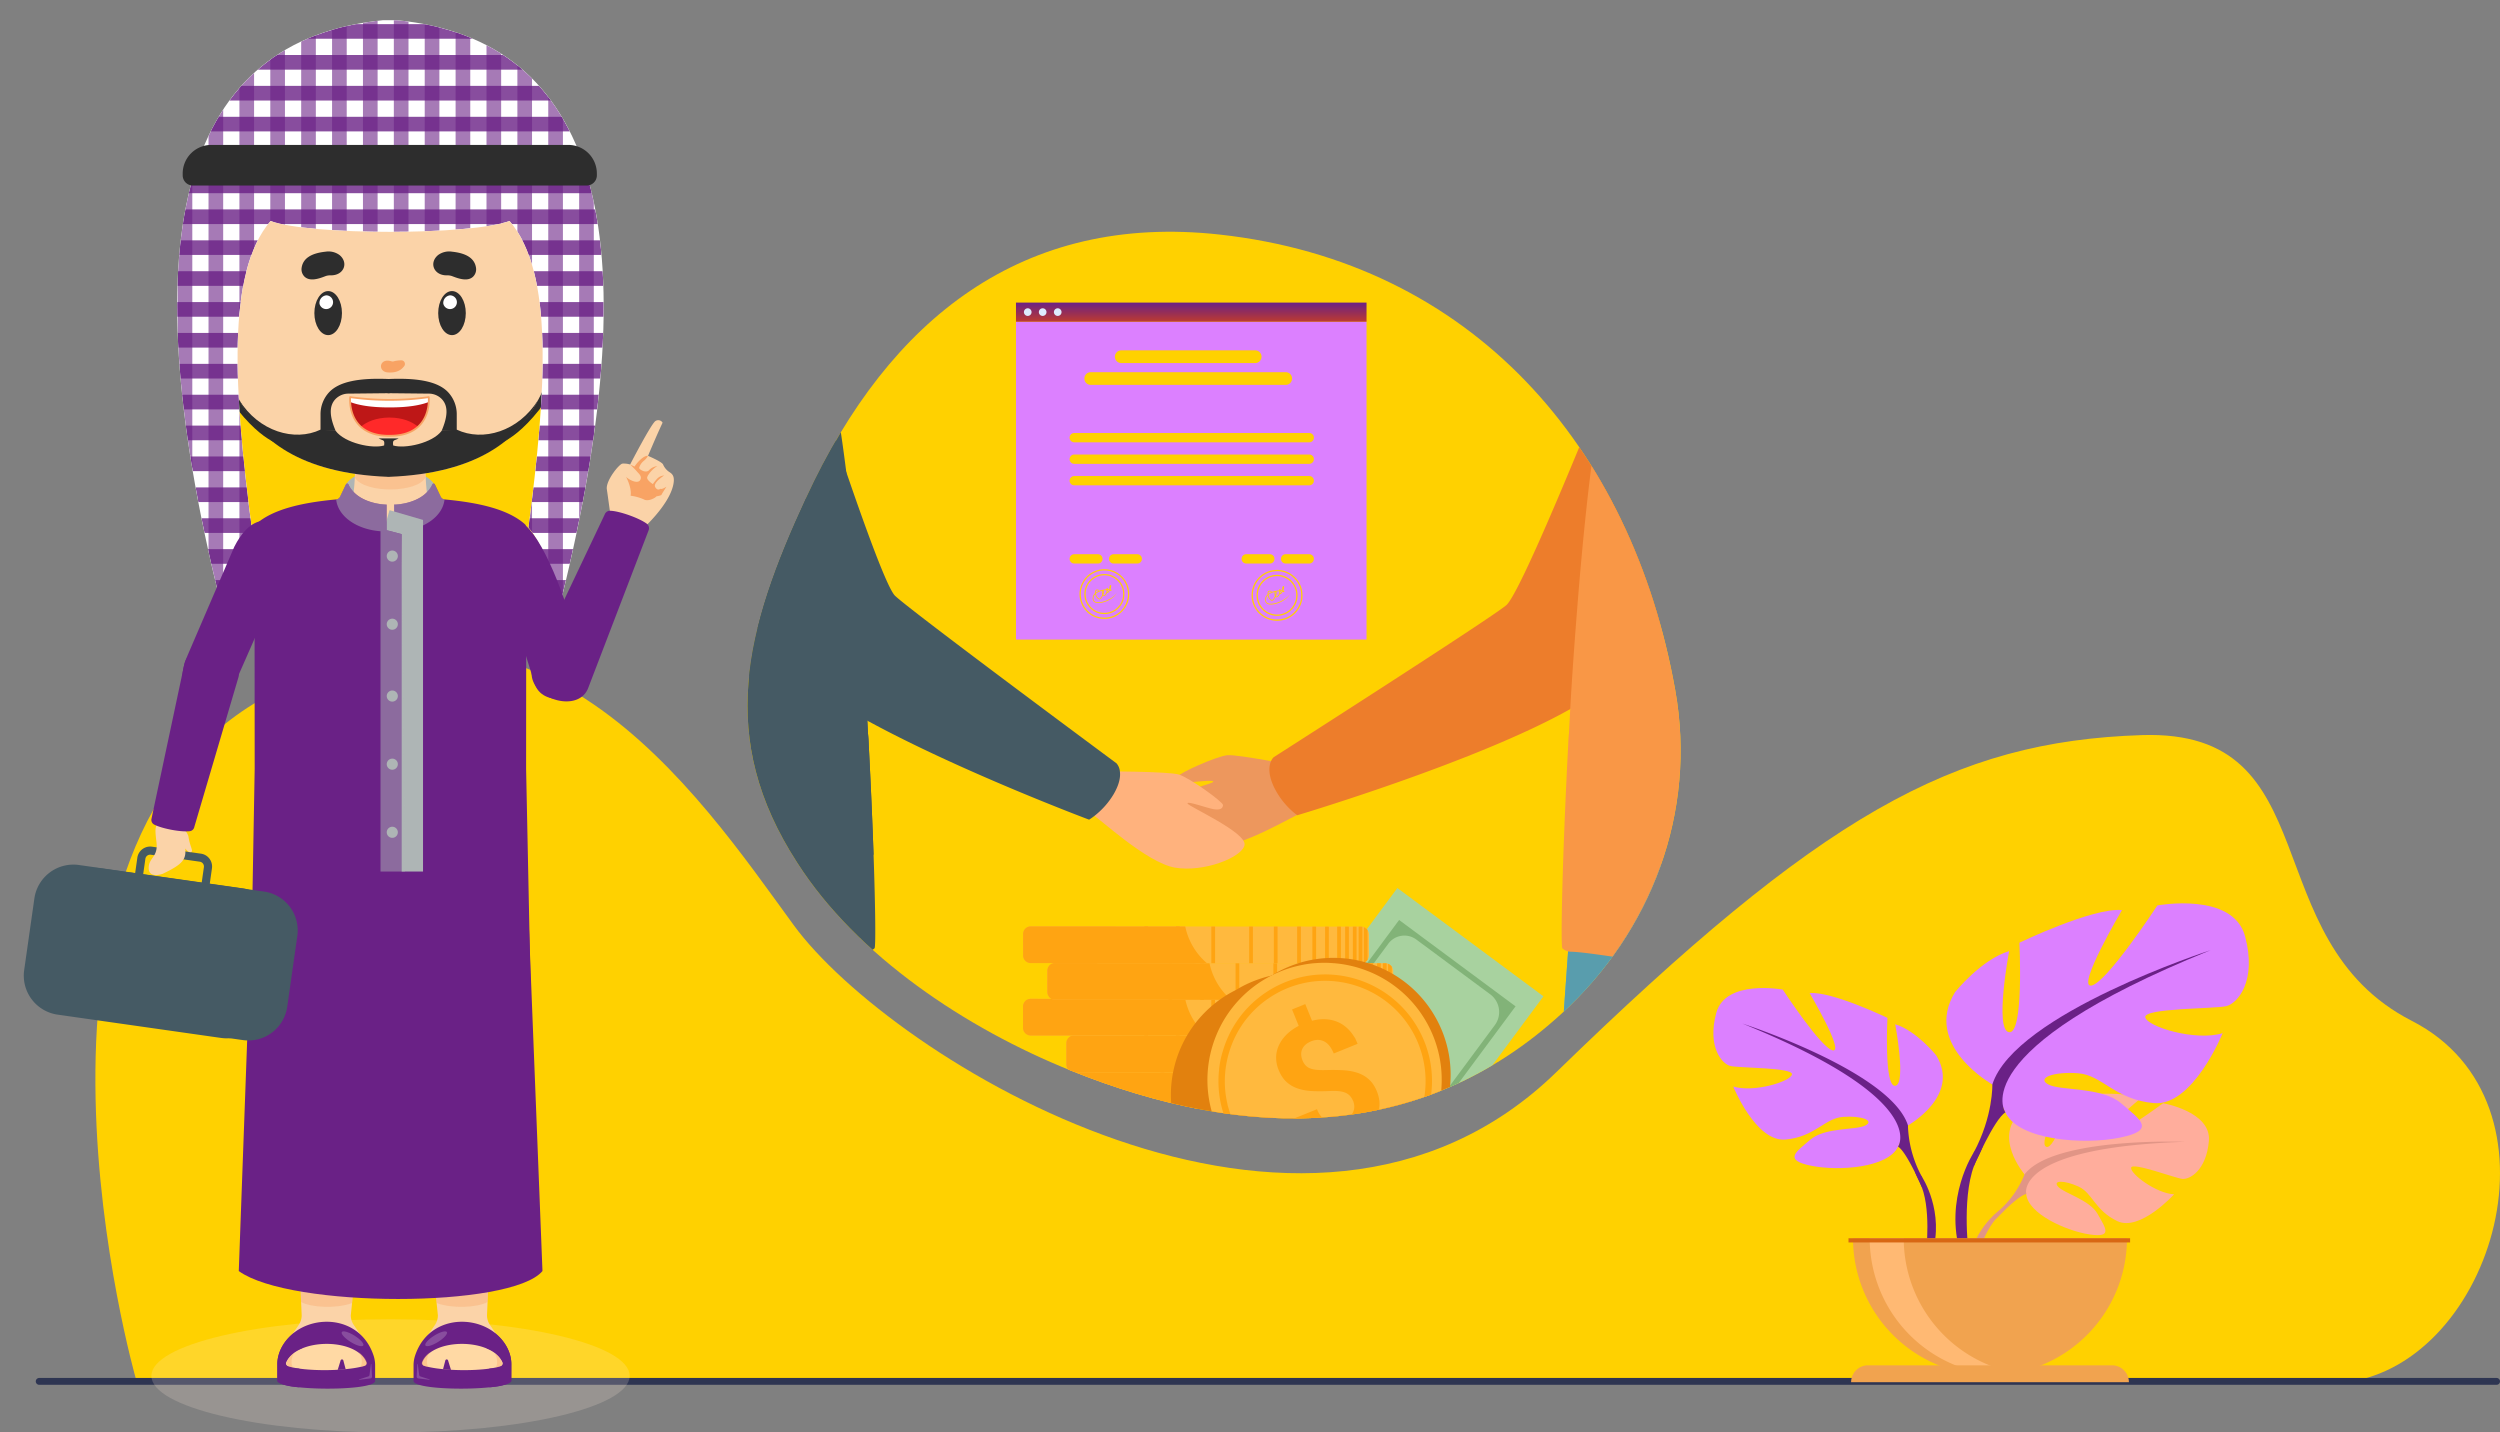 <?xml version="1.0" encoding="UTF-8"?> <svg xmlns="http://www.w3.org/2000/svg" xmlns:xlink="http://www.w3.org/1999/xlink" width="931.42" height="533.698" viewBox="0 0 931.42 533.698"><rect x="0" y="0" width="931.42" height="533.698" fill="#808080" stroke="none"/><style> .hend { animation-name: hend ; animation-fill-mode: both; animation-duration: 3s; transform-origin: left; transform-box:fill-box ; animation-iteration-count: infinite; } @keyframes hend{ 0% { transform: rotate(0deg); } 50% { transform :rotate(-10deg) translateX(25px) } 100% { transform:rotate(0deg);; } } .hend2 { animation-name: hend2 ; animation-fill-mode: both; animation-duration: 3s; transform-origin: left; transform-box:fill-box ; animation-iteration-count: infinite; } @keyframes hend2{ 0% { transform: rotate(0deg); } 50% { transform:rotate(-10deg);; } 100% { transform:rotate(0deg);; } } .man { animation-name: man1 ; animation-fill-mode: both; animation-duration: 4s; transform-origin: left; transform-box:fill-box ; animation-iteration-count: infinite; } @keyframes man1 { 0% { transform:translateX(0px) ; } 50% { transform:translateX(50px) ; } 100% { transform:translateX(0px) ; } } .hendman { animation-name: hendman ; animation-fill-mode: both; animation-duration: 4s; transform-origin: left; transform-box:fill-box ; animation-iteration-count: infinite; } @keyframes hendman { 0% { transform:translateX(0px) ; } 50% { transform:translateX(13px)rotate(-5deg) ; } 100% { transform:translateX(0px) ; } } .hendman2 { animation-name: hendman2 ; animation-fill-mode: both; animation-duration: 4s; transform-origin: left; transform-box:fill-box ; animation-iteration-count: infinite; } @keyframes hendman2 { 0% { transform:translateX(0px) ; } 50% { transform:translateX(15px)rotate(-5deg) ; } 100% { transform:translateX(0px) ; } } .g-1 { animation-name: tranfX; animation-fill-mode: both; animation-duration: 2.5s; transform-origin: center; transform-box:fill-box ; animation-iteration-count: infinite; } .g-2{ animation-delay: .2s; animation-name: tranfX; animation-fill-mode: both; transform-origin: center; transform-box:fill-box ; animation-duration: 2.5s; animation-iteration-count: infinite; } .g-3{ animation-delay: .4s; animation-name: tranfX; transform-origin: center; transform-box:fill-box ; animation-fill-mode: both; animation-duration: 2.5s; animation-iteration-count: infinite; } .g-4{ animation-delay: .6s; animation-name: tranfX; transform-origin: center; transform-box:fill-box ; animation-fill-mode: both; animation-duration: 2.5s; animation-iteration-count: infinite; } .g-5{ animation-delay: .8s; animation-name: tranfX; transform-origin: center; transform-box:fill-box ; animation-fill-mode: both; animation-duration: 2.5s; animation-iteration-count: infinite; } .g-6{ animation-delay: 1s; animation-name: tranfX; transform-origin: center; transform-box:fill-box ; animation-fill-mode: both; animation-duration: 2.5s; animation-iteration-count: infinite; } @keyframes tranfX { 0% { transform: scaleX(1); } 50% { transform: scaleX(.1); } 100% { transform: scaleX(1); } } </style><defs><clipPath id="clip-path"><path id="Path_38291" data-name="Path 38291" d="M1273.471,594.1c-52.194,48-117.13,47.908-183.183,21.292h0c-38.658-15.567-79.547-42.584-101.772-77.4-30.059-46.451-19.575-86.41,3.607-136.385,30.767-66.376,80.561-105.724,153.859-97.606,94.047,10.412,153.419,78.814,169.665,169.665C1323.831,519.43,1306.567,563.673,1273.471,594.1Z" transform="translate(-970.008 -302.947)" fill="none"></path></clipPath><linearGradient id="linear-gradient" x1="0.5" x2="0.5" y2="1" gradientUnits="objectBoundingBox"><stop offset="0" stop-color="#6A2186"></stop><stop offset="1" stop-color="#b52d35" stop-opacity="0.922"></stop></linearGradient><clipPath id="clip-path-2"><rect id="Rectangle_9860" data-name="Rectangle 9860" width="276.75" height="533.698" transform="translate(0 0)" fill="none"></rect></clipPath><clipPath id="clip-path-3"><rect id="Rectangle_9810" data-name="Rectangle 9810" width="311.182" height="656.194" fill="none"></rect></clipPath><clipPath id="clip-path-4"><rect id="Rectangle_9797" data-name="Rectangle 9797" width="3.072" height="5.585" fill="none"></rect></clipPath><clipPath id="clip-path-6"><rect id="Rectangle_9799" data-name="Rectangle 9799" width="8.124" height="5.52" fill="none"></rect></clipPath><clipPath id="clip-path-7"><rect id="Rectangle_9800" data-name="Rectangle 9800" width="4.859" height="5.922" fill="none"></rect></clipPath><clipPath id="clip-path-8"><rect id="Rectangle_9801" data-name="Rectangle 9801" width="20.064" height="7.589" fill="none"></rect></clipPath><clipPath id="clip-path-11"><rect id="Rectangle_9804" data-name="Rectangle 9804" width="8.125" height="5.52" fill="none"></rect></clipPath><clipPath id="clip-path-14"><rect id="Rectangle_9807" data-name="Rectangle 9807" width="26.21" height="11.617" fill="none"></rect></clipPath><clipPath id="clip-path-15"><rect id="Rectangle_9808" data-name="Rectangle 9808" width="25.624" height="144.517" fill="none"></rect></clipPath><clipPath id="clip-path-17"><path id="Path_37539" data-name="Path 37539" d="M406.914,615.673c73.64,7.246,95.421,77.427,61.059,216.261-2.814-8.535-6.394-20.168-12.142-27.247,6.667-51.017,9.612-94.934-7.057-114.205-14.323,5.4-74.667,5.4-88.99,0-16.669,19.271-13.669,63.613-7,114.63-5.156,6.978-9.042,18.287-11.856,26.823C306.565,693.1,328,622.919,401.645,615.673Z" transform="translate(-324.951 -615.673)" fill="none"></path></clipPath><clipPath id="clip-path-18"><rect id="Rectangle_9830" data-name="Rectangle 9830" width="304.633" height="297.653" fill="none"></rect></clipPath><clipPath id="clip-path-19"><rect id="Rectangle_9858" data-name="Rectangle 9858" width="297.652" height="304.633" fill="none"></rect></clipPath></defs><g id="من_نحن_-_آلية_التعاقد_واتمام_العمل" data-name="من نحن - آلية التعاقد واتمام العمل" transform="translate(-249.991 -1362)"><g id="Group_28863" data-name="Group 28863" transform="translate(263.321 1448.342)"><path id="Path_38182" data-name="Path 38182" d="M1273.471,594.1c-52.194,48-117.13,47.908-183.183,21.292h0c-38.658-15.567-79.547-42.584-101.772-77.4-30.059-46.451-19.575-86.41,3.607-136.385,30.767-66.376,80.561-105.724,153.859-97.606,94.047,10.412,153.419,78.814,169.665,169.665C1323.831,519.43,1306.567,563.673,1273.471,594.1Z" transform="translate(-704.845 -302.947)" fill="#FFD100"></path><path id="Path_38183" data-name="Path 38183" d="M277.918,999.31s-55.443-194.091,46.3-252.882S487.3,781.435,523.078,830.4,713.4,976.281,807.109,885.126c98.728-96.033,147.709-123.288,218.148-125.608s41.369,76.127,100.627,106.468,30.5,127.6-24.441,134.622Z" transform="translate(-240.632 -571.984)" fill="#FFD100"></path><path id="Rectangle_10177" data-name="Rectangle 10177" d="M1.277,0H916.813a1.277,1.277,0,0,1,1.277,1.277v0a1.277,1.277,0,0,1-1.277,1.277H1.277A1.277,1.277,0,0,1,0,1.278v0A1.277,1.277,0,0,1,1.277,0Z" transform="translate(0 427.039)" fill="#2e3552"></path><g id="Group_28824" data-name="Group 28824" transform="translate(625.011 250.218)"><g id="Group_28819" data-name="Group 28819" transform="translate(94.942 70.909)"><path id="Path_38200" data-name="Path 38200" d="M1021.291,1246.893s-12.426-14.5-.767-23.7c0,0,8.517-5.156,15.461-4.737,0,0-9.839,16.5-6.656,18.141s9.639-19.176,9.639-19.176,19.38-1.879,25.615,1.118c0,0-16.568,13.558-13.078,14.365s21.384-12.5,21.384-12.5,18.038,3.069,17.076,14.073-7.177,14.4-9.909,14.108-18.711-6.392-19.059-4.154,9.271,9.553,16.006,9.9c0,0-12.717,14.025-21.169,9.978s-9.172-10.464-14.441-12.87-9.766-2.4-7.591.054,11.71,4.84,14.723,10.169,5.715,8.923-3.029,7.608-22.958-7.714-23.582-15.041Z" transform="translate(-1000.29 -1216.835)" fill="#ffad9c"></path><g id="Group_28818" data-name="Group 28818" transform="translate(0 17.849)"><path id="Path_38201" data-name="Path 38201" d="M1074.68,1257.039s-48.991-1.889-59.81,12.123a35.433,35.433,0,0,1-9.756,13.691l-1.148,3.128s8.489-8.951,11.527-9.493C1015.494,1276.488,1010.743,1259.13,1074.68,1257.039Z" transform="translate(-993.869 -1256.954)" fill="#e19586"></path><path id="Path_38202" data-name="Path 38202" d="M992.516,1313.626S982,1321.4,981.271,1335.3l1.908.171s3.358-14.368,9.428-19.986S992.516,1313.626,992.516,1313.626Z" transform="translate(-981.271 -1287.727)" fill="#e19586"></path></g></g><g id="Group_28821" data-name="Group 28821" transform="translate(0 31.551)"><path id="Path_38203" data-name="Path 38203" d="M840.38,1179.561s19.766-11.069,10.542-26.091c0,0-7.379-9.224-15.285-11.6,0,0,4.217,22.4,0,22.928s-2.9-25.3-2.9-25.3-20.819-10.015-28.989-9.225c0,0,12.913,21.874,8.7,21.347s-18.711-22.665-18.711-22.665-21.346-3.952-24.772,8.7,2.108,18.975,5.271,19.765,23.455.527,22.929,3.163-14.232,6.852-21.875,4.48c0,0,8.434,20.82,19.5,19.765s14.494-7.906,21.347-8.433,11.859,1.318,8.433,3.162-15.022.6-20.556,5.31-10.015,7.6.264,9.712,28.726.791,32.415-7.116Z" transform="translate(-767.88 -1128.376)" fill="#dc80ff"></path><g id="Group_28820" data-name="Group 28820" transform="translate(10.832 13.235)"><path id="Path_38204" data-name="Path 38204" d="M792.226,1158.123s55.343,17.92,61.668,37.95a42.043,42.043,0,0,0,5.271,19.238v3.953s-5.8-13.441-8.961-15.285C850.2,1203.979,862.591,1186.585,792.226,1158.123Z" transform="translate(-792.226 -1158.123)" fill="#6A2186"></path><path id="Path_38205" data-name="Path 38205" d="M939.378,1283.588s8.535,12.961,3.669,28.738l-2.2-.59s2.132-17.377-2.334-26.116S939.378,1283.588,939.378,1283.588Z" transform="translate(-872.439 -1226.4)" fill="#6A2186"></path></g></g><g id="Group_28823" data-name="Group 28823" transform="translate(86.817)"><path id="Path_38206" data-name="Path 38206" d="M980.137,1124.933s-26.055-14.59-13.9-34.392c0,0,9.727-12.159,20.149-15.285,0,0-5.558,29.528,0,30.223s3.822-33.35,3.822-33.35,27.445-13.2,38.213-12.158c0,0-17.022,28.833-11.464,28.139s24.665-29.876,24.665-29.876,28.139-5.211,32.655,11.464-2.779,25.013-6.948,26.055-30.918.695-30.223,4.169,18.759,9.032,28.834,5.906c0,0-11.116,27.445-25.707,26.055s-19.106-10.422-28.139-11.117-15.633,1.737-11.116,4.169,19.8.8,27.1,7,13.2,10.024-.347,12.8-37.866,1.042-42.729-9.38Z" transform="translate(-963.008 -1057.462)" fill="#dc80ff"></path><g id="Group_28822" data-name="Group 28822" transform="translate(3.368 17.446)"><path id="Path_38207" data-name="Path 38207" d="M1074.129,1096.674s-72.953,23.623-81.29,50.024c0,0,.348,11.811-6.947,25.36v5.211s7.642-17.717,11.811-20.149C997.7,1157.12,981.375,1134.193,1074.129,1096.674Z" transform="translate(-979.078 -1096.674)" fill="#6A2186"></path><path id="Path_38208" data-name="Path 38208" d="M977.391,1262.06s-11.251,17.085-4.837,37.881l2.894-.777s-2.809-22.906,3.077-34.427S977.391,1262.06,977.391,1262.06Z" transform="translate(-970.578 -1186.676)" fill="#6A2186"></path></g></g><path id="Path_38209" data-name="Path 38209" d="M935.86,1388.937A51.037,51.037,0,0,0,986.9,1337.9H884.823A51.037,51.037,0,0,0,935.86,1388.937Z" transform="translate(-832.793 -1213.127)" fill="#f1a34f"></path><path id="Path_38210" data-name="Path 38210" d="M956.179,1388.546A51.069,51.069,0,0,1,898.8,1337.9h12.679A51.045,51.045,0,0,0,956.179,1388.546Z" transform="translate(-840.553 -1213.126)" fill="#ffb973"></path><path id="Path_38211" data-name="Path 38211" d="M986.723,1450.591H883.24a6.3,6.3,0,0,1,6.3-6.3h90.89a6.3,6.3,0,0,1,6.3,6.3Z" transform="translate(-831.914 -1272.184)" fill="#f1a34f"></path><rect id="Rectangle_10178" data-name="Rectangle 10178" width="104.913" height="1.566" transform="translate(50.353 124.773)" fill="#d86713"></rect></g><g id="Group_28862" data-name="Group 28862" transform="translate(265.163 0)"><g id="Group_28861" data-name="Group 28861" transform="translate(0 0)" clip-path="url(#clip-path)"><g id="Group_28860" data-name="Group 28860" transform="translate(-0.768 26.389)"><g id="Group_28836" data-name="Group 28836" transform="translate(0 47.156)"><g id="Group_28832" data-name="Group 28832" transform="translate(150.383 5.931)"><g class="hend"><path id="Path_38233" data-name="Path 38233" d="M1430.562,832.624s-24.4-4.912-28.48-4.524-18.2,6.735-18.361,7.9.542,2.087,3.014,2.189,10.568-1.155,10.079-.157-23.765,6.21-23.9,10.925,12.912,13.131,23.759,13.435,31.811-12.838,33.632-13.045C1445.75,847.586,1430.562,832.624,1430.562,832.624Z" transform="translate(-1372.911 -712.55)" fill="#ed975d"></path><g id="Group_28830" data-name="Group 28830" transform="translate(44.822)"><path id="Path_38234" data-name="Path 38234" d="M1639.742,582.808c-9.533,11.871-17.48,21.076-21.669,24.421a94.361,94.361,0,0,1-12.37,8.106c-34.793,19.636-101.712,39.56-101.712,39.56s-.048-.032-.133-.1a29.266,29.266,0,0,1-8.355-10.043c-2.547-5.155-2.023-8.352-1.266-10.028a4.418,4.418,0,0,1,1.007-1.48s80.192-51.251,86.606-56.588c3.636-3.027,16.808-33.692,27.537-59.688q2.249,3.262,4.359,6.626A226.719,226.719,0,0,1,1639.742,582.808Z" transform="translate(-1493.614 -516.971)" fill="#ed7d2b"></path></g></g><g id="Group_28831" data-name="Group 28831" transform="translate(154.43 153.671)"><path id="Path_38235" data-name="Path 38235" d="M1825.847,933.714q-.758,2.15-1.591,4.274a133.383,133.383,0,0,1-9.368,19.2v0q-3.229,5.483-6.975,10.662a142.574,142.574,0,0,1-19.135,21.517c.038-.536.079-1.073.117-1.607.056-.826.117-1.647.173-2.462q.195-2.708.379-5.318.076-1.013.146-2.007c.306-4.305.6-8.387.868-12.216q.118-1.652.23-3.241c.022-.316.044-.628.066-.941.048-.621.089-1.24.133-1.849.042-.552.079-1.1.117-1.635,0-.057.007-.111.013-.164q.056-.824.113-1.629c.066-.906.13-1.79.189-2.658.038-.54.076-1.07.114-1.594q.085-1.226.168-2.389c.016-.186.028-.376.041-.562.029-.369.054-.738.079-1.1q.019-.275.038-.54a.511.511,0,0,0,0-.067c.051-.694.1-1.373.146-2.029,0-.035.006-.07.006-.1.034-.479.069-.95.1-1.407.009-.155.022-.306.031-.454.019-.262.039-.521.054-.776.016-.208.032-.417.044-.622.1-1.433.2-2.743.278-3.917.013-.167.025-.335.035-.5s.025-.331.034-.492c.022-.31.044-.61.063-.9.148-2.074.253-3.586.316-4.473q.009-.138.019-.256c0-.025,0-.05.006-.076.007-.082.01-.155.012-.217.019-.25.028-.379.028-.379Z" transform="translate(-1788.778 -930.794)" fill="#6bb7bf"></path><path id="Path_38236" data-name="Path 38236" d="M1825.847,933.714q-.758,2.15-1.591,4.274a133.383,133.383,0,0,1-9.368,19.2v0q-3.229,5.483-6.975,10.662a142.574,142.574,0,0,1-19.135,21.517c.038-.536.079-1.073.117-1.607.056-.826.117-1.647.173-2.462q.195-2.708.379-5.318.076-1.013.146-2.007c.306-4.305.6-8.387.868-12.216q.118-1.652.23-3.241c.022-.316.044-.628.066-.941.048-.621.089-1.24.133-1.849.042-.552.079-1.1.117-1.635,0-.057.007-.111.013-.164q.056-.824.113-1.629c.066-.906.13-1.79.189-2.658.038-.54.076-1.07.114-1.594q.085-1.226.168-2.389c.016-.186.028-.376.041-.562.029-.369.054-.738.079-1.1q.019-.275.038-.54a.511.511,0,0,0,0-.067c.051-.694.1-1.373.146-2.029,0-.035.006-.07.006-.1.034-.479.069-.95.1-1.407.009-.155.022-.306.031-.454.019-.262.039-.521.054-.776.016-.208.032-.417.044-.622.1-1.433.2-2.743.278-3.917.013-.167.025-.335.035-.5s.025-.331.034-.492c.022-.31.044-.61.063-.9.148-2.074.253-3.586.316-4.473q.009-.138.019-.256c0-.025,0-.05.006-.076.007-.082.01-.155.012-.217.019-.25.028-.379.028-.379Z" transform="translate(-1788.778 -930.794)" fill="#599dad"></path></g><path id="Path_38237" data-name="Path 38237" d="M1829.933,619.456a127.724,127.724,0,0,1-5.293,65.322q-.758,2.15-1.591,4.274a133.385,133.385,0,0,1-9.368,19.2v0q-3.229,5.483-6.975,10.662c-7.15-1.032-12.967-1.878-16.553-1.97a4.586,4.586,0,0,1-.9-.123,4.7,4.7,0,0,1-2.125-1.152c-.71-.615-.038-33.648,2.14-75.252.063-1.6.126-3.368.334-4.962l.016-.587q.2-4.119.432-8.317.137-2.419.281-4.861c.672-11.1,1.505-22.445,2.411-33.764q.133-1.629.259-3.251c1.43-17.421,3.109-34.544,5.091-49.862a226.719,226.719,0,0,1,26,59.211Q1827.609,606.434,1829.933,619.456Z" transform="translate(-1633.141 -528.188)" fill="#f99746"></path></g><g id="Group_28835" data-name="Group 28835"><path id="Path_38238" data-name="Path 38238" d="M1015.683,659.664c-.4-11.648-.991-25.52-1.774-40.5-.063-1.6-.133-3.368-.335-4.962l-.025-.587c-.063-1.329-.126-2.664-.2-4.005q-.056-1.137-.12-2.276-.179-3.423-.394-6.9c-.673-11.1-1.509-22.445-2.405-33.764-.095-1.086-.18-2.172-.269-3.251-1.319-16.139-2.857-32.022-4.656-46.45v-.007c-.013-.082-.022-.161-.032-.243-.224-1.812-.461-3.611-.695-5.375-.47-3.557-.959-7.014-1.468-10.344q-1.042,1.7-2.051,3.441-5.966,10.2-11.127,21.375a341.429,341.429,0,0,0-17.976,48.808c-.031.11-.063.218-.095.328a105.854,105.854,0,0,0-3.406,16.692v0c-.1.779-.183,1.562-.259,2.342v0c-2.4,24.828,4.678,48.063,18.112,68.823.458.717.931,1.43,1.411,2.141q1.421,2.116,2.939,4.2,1.065,1.473,2.181,2.926c.152.2.31.407.471.612a170.023,170.023,0,0,0,17.224,19.024q1.535,1.463,3.109,2.9c.259.237.524.477.786.713a5.05,5.05,0,0,0,1.414-.918C1016.5,694.015,1016.393,680.351,1015.683,659.664Z" transform="translate(-967.941 -501)" fill="#455A64"></path><path id="Path_38239" data-name="Path 38239" d="M1016.9,701.675c-18.708-19.6-34.3-43.666-47.021-68.018v0a105.863,105.863,0,0,1,3.406-16.691c.032-.11.063-.218.095-.328a341.429,341.429,0,0,1,17.976-48.808c11.483,16.413,19.532,31.52,20.027,37.6.088,1.079.174,2.165.268,3.251.9,11.319,1.733,22.669,2.405,33.764q.213,3.47.394,6.9.062,1.141.12,2.276c.07,1.341.133,2.676.2,4l.025.587c.2,1.594.272,3.358.335,4.962C1015.91,676.155,1016.5,690.027,1016.9,701.675Z" transform="translate(-969.16 -543.011)" fill="#455A64"></path><g id="Group_28834" data-name="Group 28834" transform="translate(4.221 3.441)"><g class="hend2"><path id="Path_38240" data-name="Path 38240" d="M1310.165,844.264s24.893.024,28.812,1.213,16.5,10.211,16.43,11.381-.945,1.938-3.388,1.547-10.13-3.227-9.847-2.152,22.062,10.8,21.26,15.447-15.26,10.31-25.951,8.457-28.634-18.89-30.378-19.455C1292.312,855.917,1310.165,844.264,1310.165,844.264Z" transform="translate(-1181.692 -720.235)" fill="#ffb27d"></path><g id="Group_28833" data-name="Group 28833"><path id="Path_38241" data-name="Path 38241" d="M1112.29,642.791a29.269,29.269,0,0,1-7.2,8.14,20.678,20.678,0,0,1-1.969,1.389s-47.9-17.935-82.626-36.889c-11.476-6.266-21.514-12.642-27.906-18.516-2.888-2.654-7.573-8.579-13.285-16.467a341.423,341.423,0,0,1,17.976-48.808q5.17-11.154,11.127-21.375c1.385,4.126,2.812,8.342,4.245,12.521v.007c7.607,22.19,15.4,43.461,18.181,46.115,6.029,5.77,82.5,62.418,82.5,62.418a5.329,5.329,0,0,1,1.26,3.018C1114.847,636.213,1114.5,638.993,1112.29,642.791Z" transform="translate(-979.307 -510.265)" fill="#455A64"></path></g></g></g></g></g><rect id="Rectangle_10180" data-name="Rectangle 10180" width="130.608" height="118.465" transform="translate(100.796 7.106)" fill="#dc80ff"></rect><rect id="Rectangle_10181" data-name="Rectangle 10181" width="130.608" height="7.106" transform="translate(100.796)" fill="url(#linear-gradient)"></rect><g id="Group_28837" data-name="Group 28837" transform="translate(103.756 2.131)"><path id="Path_38242" data-name="Path 38242" d="M1248.77,379.75a1.422,1.422,0,1,0,1.422,1.422A1.422,1.422,0,0,0,1248.77,379.75Z" transform="translate(-1247.348 -379.75)" fill="#ddebfd"></path><path id="Path_38243" data-name="Path 38243" d="M1263.758,379.75a1.422,1.422,0,1,0,1.422,1.422A1.422,1.422,0,0,0,1263.758,379.75Z" transform="translate(-1256.771 -379.75)" fill="#ddebfd"></path><path id="Path_38244" data-name="Path 38244" d="M1278.854,379.75a1.422,1.422,0,1,0,1.422,1.422A1.422,1.422,0,0,0,1278.854,379.75Z" transform="translate(-1266.261 -379.75)" fill="#ddebfd"></path></g><g id="Group_28838" data-name="Group 28838" transform="translate(120.772 17.802)"><g class="g-1"><path id="Path_38245" data-name="Path 38245" d="M1340.993,426.687h49.9a2.376,2.376,0,0,0,2.369-2.369h0a2.375,2.375,0,0,0-2.369-2.368h-49.9a2.375,2.375,0,0,0-2.368,2.368h0A2.375,2.375,0,0,0,1340.993,426.687Z" transform="translate(-1321.746 -421.95)" fill="#FFD100"></path></g><g class="g-2"><path id="Path_38246" data-name="Path 38246" d="M1310.376,448.583h72.637a2.368,2.368,0,0,0,0-4.737h-72.637a2.368,2.368,0,0,0,0,4.737Z" transform="translate(-1302.498 -435.715)" fill="#FFD100"></path></g><g class="g-3"><path id="Path_38247" data-name="Path 38247" d="M1294.908,508.341h87.545a1.737,1.737,0,1,0,0-3.474h-87.545a1.737,1.737,0,1,0,0,3.474Z" transform="translate(-1293.171 -474.076)" fill="#FFD100"></path></g><g class="g-4"><path id="Rectangle_10182" data-name="Rectangle 10182" d="M1.737,0H89.282a1.737,1.737,0,0,1,1.737,1.737v0a1.737,1.737,0,0,1-1.737,1.737H1.736A1.736,1.736,0,0,1,0,1.737v0A1.737,1.737,0,0,1,1.737,0Z" transform="translate(0 38.804)" fill="#FFD100"></path></g><g class="g-5"><path id="Path_38248" data-name="Path 38248" d="M1382.453,548.027h-87.545a1.737,1.737,0,1,0,0,3.474h87.545a1.737,1.737,0,0,0,0-3.474Z" transform="translate(-1293.171 -501.209)" fill="#FFD100"></path></g></g><g id="Group_28839" data-name="Group 28839" transform="translate(120.772 93.753)"><path id="Path_38249" data-name="Path 38249" d="M1303.7,626.481h-8.79a1.737,1.737,0,0,0,0,3.474h8.79a1.737,1.737,0,0,0,0-3.474Z" transform="translate(-1293.171 -626.481)" fill="#FFD100"></path><path id="Path_38250" data-name="Path 38250" d="M1343.244,626.481h-8.79a1.737,1.737,0,0,0,0,3.474h8.79a1.737,1.737,0,0,0,0-3.474Z" transform="translate(-1318.032 -626.481)" fill="#FFD100"></path></g><g id="Group_28840" data-name="Group 28840" transform="translate(184.842 93.753)"><path id="Path_38251" data-name="Path 38251" d="M1476.234,626.481h-8.79a1.737,1.737,0,1,0,0,3.474h8.79a1.737,1.737,0,0,0,0-3.474Z" transform="translate(-1465.707 -626.481)" fill="#FFD100"></path><path id="Path_38252" data-name="Path 38252" d="M1515.779,626.481h-8.789a1.737,1.737,0,1,0,0,3.474h8.789a1.737,1.737,0,0,0,0-3.474Z" transform="translate(-1490.567 -626.481)" fill="#FFD100"></path></g><g id="Group_28841" data-name="Group 28841" transform="translate(124.474 99.34)"><path id="Path_38253" data-name="Path 38253" d="M1312.4,641.525a9.259,9.259,0,1,0,9.259,9.259A9.27,9.27,0,0,0,1312.4,641.525Zm0,18.051a8.792,8.792,0,1,1,8.792-8.792A8.8,8.8,0,0,1,1312.4,659.576Z" transform="translate(-1303.141 -641.525)" fill="#FFD100"></path><path id="Path_38254" data-name="Path 38254" d="M1315.445,646.368a7.461,7.461,0,1,0,7.461,7.461A7.469,7.469,0,0,0,1315.445,646.368Zm0,14.455a6.994,6.994,0,1,1,6.994-6.994A7,7,0,0,1,1315.445,660.823Z" transform="translate(-1306.186 -644.57)" fill="#FFD100"></path><path id="Path_38255" data-name="Path 38255" d="M1318.163,663.83c-.994-.083-1.508-.55-1.53-1.389a2.182,2.182,0,0,1,.7-1.671,2.538,2.538,0,0,0,1.267,1.961.783.783,0,0,0,.869-.308,5.4,5.4,0,0,0,.667-1.1.562.562,0,0,0,.372.164c.344.017.687-.258.991-.793a4.092,4.092,0,0,0,.222-.459.32.32,0,0,0,.073.058.286.286,0,0,0,.339-.049,3.035,3.035,0,0,0,.574-.854.42.42,0,0,0,.156.178.344.344,0,0,0,.426-.091.217.217,0,0,0,.059-.273c-.052-.094-.215-.16-.457-.2v0a2.726,2.726,0,0,0,.34-1.438.222.222,0,0,0-.231-.143c-.169.016-.29.187-.364.524a3.321,3.321,0,0,0-.045,1.014l-.005.011c-.174-.013-.369-.016-.581-.012a.7.7,0,0,0-.089-.354.219.219,0,0,0-.235-.123c-.133.032-.18.19-.2.325-.007.05-.013.111-.017.18a10.8,10.8,0,0,0-1.9.324,6.181,6.181,0,0,0-2.015.9c-.018-.293.007-.653.216-.783.242-.153.68.036.827.121l.148-.251c-.028-.016-.686-.394-1.128-.118-.274.171-.391.536-.349,1.087,0,.053.009.107.015.159a2.526,2.526,0,0,0-.939,2.019c.025.984.663,1.577,1.8,1.672a7.2,7.2,0,0,0,2.658-.416c2.154-.7,4.156-2.188,4.556-3.539C1324.777,661.859,1320.587,664.032,1318.163,663.83Zm4.8-6.005a2.289,2.289,0,0,1-.069.3A1.812,1.812,0,0,1,1322.967,657.824Zm-.974,1.429c.17,0,.325,0,.464,0a2.727,2.727,0,0,1-.518.788s-.041-.027-.086-.164A3.558,3.558,0,0,0,1321.993,659.253Zm-1.562.163c.362-.065.714-.109,1.037-.135a2.86,2.86,0,0,0,.081.591,3.846,3.846,0,0,1-.3.678c-.24.42-.505.656-.726.646a.334.334,0,0,1-.256-.175A2.192,2.192,0,0,0,1320.43,659.416Zm-.286.088a1.431,1.431,0,0,1-.038,1.088A2.229,2.229,0,0,1,1320.144,659.5Zm-1.691.519a7.3,7.3,0,0,1,1.373-.478,2.734,2.734,0,0,0,0,1.115,1.773,1.773,0,0,0,.121.38,5.019,5.019,0,0,1-.7,1.2.5.5,0,0,1-.556.214,2.388,2.388,0,0,1-1.1-1.907A4.465,4.465,0,0,1,1318.453,660.023Z" transform="translate(-1311.44 -651.518)" fill="#FFD100"></path><path id="Path_38256" data-name="Path 38256" d="M1340.609,664.518a1.3,1.3,0,0,0,.047-.173C1340.645,664.4,1340.626,664.46,1340.609,664.518Z" transform="translate(-1326.696 -655.871)" fill="#FFD100"></path></g><g id="Group_28842" data-name="Group 28842" transform="translate(188.582 99.586)"><path id="Path_38257" data-name="Path 38257" d="M1485.26,642.19a9.484,9.484,0,1,0,9.483,9.484A9.494,9.494,0,0,0,1485.26,642.19Zm0,18.489a9.005,9.005,0,1,1,9.005-9.005A9.015,9.015,0,0,1,1485.26,660.679Z" transform="translate(-1475.776 -642.19)" fill="#FFD100"></path><path id="Path_38258" data-name="Path 38258" d="M1488.378,647.15a7.642,7.642,0,1,0,7.641,7.642A7.65,7.65,0,0,0,1488.378,647.15Zm0,14.805a7.163,7.163,0,1,1,7.163-7.164A7.172,7.172,0,0,1,1488.378,661.956Z" transform="translate(-1478.894 -645.308)" fill="#FFD100"></path><path id="Path_38259" data-name="Path 38259" d="M1514.152,665.74a1.287,1.287,0,0,0,.048-.176C1514.189,665.622,1514.169,665.681,1514.152,665.74Z" transform="translate(-1499.901 -656.884)" fill="#FFD100"></path><path id="Path_38260" data-name="Path 38260" d="M1491.162,665.035c-1.017-.085-1.544-.563-1.567-1.423a2.235,2.235,0,0,1,.718-1.712,2.6,2.6,0,0,0,1.3,2.008.8.8,0,0,0,.891-.315,5.5,5.5,0,0,0,.684-1.125.573.573,0,0,0,.38.169c.353.017.7-.265,1.016-.812a4.076,4.076,0,0,0,.227-.47.318.318,0,0,0,.075.061.293.293,0,0,0,.347-.05,3.122,3.122,0,0,0,.587-.875.425.425,0,0,0,.16.183.352.352,0,0,0,.436-.094.222.222,0,0,0,.06-.279c-.053-.1-.221-.164-.468-.206v0a2.794,2.794,0,0,0,.349-1.473.229.229,0,0,0-.237-.146c-.174.017-.3.192-.372.537a3.4,3.4,0,0,0-.046,1.038l-.005.011c-.177-.013-.379-.017-.594-.012a.729.729,0,0,0-.092-.362.225.225,0,0,0-.241-.125c-.136.033-.184.195-.2.333a1.718,1.718,0,0,0-.017.184,11.089,11.089,0,0,0-1.944.332,6.334,6.334,0,0,0-2.064.924c-.019-.3.007-.669.22-.8.248-.156.7.037.848.125l.15-.257c-.028-.017-.7-.4-1.155-.121-.28.175-.4.55-.358,1.113,0,.055.009.109.016.164a2.584,2.584,0,0,0-.962,2.068c.026,1.008.679,1.616,1.84,1.712a7.372,7.372,0,0,0,2.723-.426c2.206-.715,4.257-2.241,4.666-3.625C1497.937,663.017,1493.645,665.242,1491.162,665.035Zm4.92-6.151a2.168,2.168,0,0,1-.07.312A1.865,1.865,0,0,1,1496.082,658.884Zm-1,1.462c.174,0,.333,0,.475,0a2.779,2.779,0,0,1-.53.806s-.042-.027-.088-.167A3.639,3.639,0,0,0,1495.084,660.347Zm-1.6.168c.371-.067.731-.112,1.062-.139a2.942,2.942,0,0,0,.084.606,3.887,3.887,0,0,1-.308.695c-.246.431-.518.671-.743.662a.342.342,0,0,1-.262-.179A2.242,2.242,0,0,0,1493.484,660.514Zm-.293.09a1.467,1.467,0,0,1-.038,1.115A2.289,2.289,0,0,1,1493.191,660.6Zm-1.732.531a7.555,7.555,0,0,1,1.406-.489,2.805,2.805,0,0,0,0,1.143,1.843,1.843,0,0,0,.124.389,5.116,5.116,0,0,1-.718,1.227.508.508,0,0,1-.57.219,2.445,2.445,0,0,1-1.124-1.953A4.636,4.636,0,0,1,1491.459,661.136Z" transform="translate(-1484.276 -652.425)" fill="#FFD100"></path></g><g id="Group_28845" data-name="Group 28845" transform="translate(179.885 218.118)"><g id="Group_28844" data-name="Group 28844"><path id="Path_38261" data-name="Path 38261" d="M1515.359,961.386l-11.366,15.337-1.117,1.508-.546.732-1.4,1.891-.761,1.026-1.4,1.891-1.474,1.988-1.379,1.859-.022.026v.006L1494.6,989.4l-.016.022-.192.259-.022.028s0,0,0,.006l-.243.325v0l-1.4,1.736v.149l-1.307,1.768h0l-1.689,2.282h0l-1.275,1.72v0l-1.4,1.884v0l-2.339,3.154v0h0l-.231.313-.8,1.073v0l-1.84,2.481-2.44,3.141v.151l-1.266,1.708-.132.176v0l-1.758,2.374h0l-1.638,2.213-.016.022h0l-4.059,5.48v0l-6.044,8.153-10.123,13.658-1.259,1.7-.742,1c.388.057.773.111,1.159.161,0,0,.009,0,.013,0q2.017.269,4.027.486c.376.044.755.085,1.13.123.237.025.474.048.707.069.568.057,1.136.107,1.7.155.24.022.477.045.717.063l.335.029c.376.031.754.06,1.13.085.072.006.142.009.215.016.827.064,1.657.114,2.481.161.375.022.754.041,1.13.057.294.019.587.032.881.044.057,0,.11.006.167.006.489.022.978.044,1.464.057.379.012.754.025,1.13.032q.639.023,1.278.031c.376.01.755.013,1.13.019.4,0,.8.006,1.193.006.379,0,.755,0,1.13,0,.208,0,.414,0,.619,0,.23,0,.458,0,.685-.006.149,0,.3,0,.445-.007s.293,0,.442-.007c.208,0,.417-.006.625-.012.054,0,.1,0,.155,0,.107,0,.212,0,.319-.006.151,0,.3-.007.451-.013q4.389-.119,8.708-.48h.006q4.976-.408,9.848-1.133,5.27-.781,10.41-1.916l.174-.038a.253.253,0,0,1-.012.044l3.222-.792c.448-.107.9-.218,1.342-.331q6.349-1.61,12.455-3.737,1.023-.355,2.036-.723c.167-.06.338-.123.505-.186q1.9-.691,3.765-1.439c.338-.132.675-.268,1.013-.4v0c.069-.025.139-.053.2-.079v0c.4-.161.792-.325,1.184-.489.3-.124.591-.246.884-.372.346-.146.691-.293,1.035-.446q.332-.142.663-.29l0,0c.385-.171.77-.341,1.155-.514l0,0q5.667-2.548,11.057-5.54.569-.312,1.133-.635l0,0,19.781-26.694Z" transform="translate(-1452.357 -961.386)" fill="#a8d29f"></path><g id="Group_28843" data-name="Group 28843" transform="translate(8.737 11.906)"><path id="Path_38262" data-name="Path 38262" d="M1500.237,1036.538v1.578l1.152-1.553.016-.022v0Zm-2.166,2.084a8.622,8.622,0,0,0-1.174.578l-2.525,3.406-1.935,2.608,0,3.427,2.291-3.086,5.5-7.43A6.52,6.52,0,0,0,1498.071,1038.622Zm-9.327,11.575-.287.388-1.1,1.487-4.975,6.71,0,3.427,3.516-4.744,2.816-3.8,1.474-1.989,1.1-1.481h0v0Zm42.059-56.75-11.837,15.972-.1.142-.717.966-.921,1.241-.48.638v.009l-2.194,2.964-.912,1.08v.148l-.6.807-.8,1.08-3.267,4.406v0l-.069.091-.164.221v0l-1.039,1.4v.148l-3.106,4.04-1.2,1.622-.2.268-3.333,4.5-.994,1.341-.016.022-1.954,2.639-2.525,3.406-1.935,2.608-1.4,1.891-2.294,3.093-.287.388-1.1,1.487-4.975,6.71-1.4,1.885-2.364,3.188-2.737,3.693c.24.022.477.045.717.063l.335.029c.376.032.754.06,1.13.085.072.006.142.009.215.016l2.875-3.882h0l1.218-1.648,3.516-4.744,2.816-3.8,1.474-1.989,1.1-1.481h0v0l1.152-1.557,2.291-3.086,5.5-7.43.007-.007,1.152-1.553.016-.022v0l1.79-2.263v-.149l1.4-1.887,1.115-1.506,1.992-2.686,1.4-1.888,1.578-2.127.6-.814.234-.313v0l.726-.982,1.4-1.888,1.477-1.995,1.481-2,.148-.193v-.006l1.4-1.888,1.073-1.449.5-.666,0-.013,1.287-1.739.111-.149.281-.379,5.394-7.279a7.445,7.445,0,0,1,10.416-1.55l27.559,20.425a8.2,8.2,0,0,1,1.7,11.471l-16.628,22.436-.979,1.323c.3-.124.59-.247.884-.373q.519-.218,1.035-.446c.221-.095.442-.192.663-.29l0,0q.577-.255,1.155-.514l0,0,21.6-29.141Zm-42.059,56.75-.287.388-1.1,1.487-4.975,6.71,0,3.427,3.516-4.744,2.816-3.8,1.474-1.989,1.1-1.481h0v0Zm9.327-11.575a8.622,8.622,0,0,0-1.174.578l-2.525,3.406-1.935,2.608,0,3.427,2.291-3.086,5.5-7.43A6.52,6.52,0,0,0,1498.071,1038.622Zm2.166-2.084v1.578l1.152-1.553.016-.022v0Z" transform="translate(-1475.885 -993.447)" fill="#82b378"></path></g><path id="Path_38263" data-name="Path 38263" d="M1552.195,1160.727a.234.234,0,0,0,.012-.044l-.173.038q-5.137,1.131-10.41,1.916-4.872.72-9.848,1.133h-.006q-4.318.364-8.708.48c-.152.006-.3.009-.451.013-.107,0-.212.006-.319.006-.05,0-.1,0-.154,0-.028-.423-.038-.846-.032-1.269a16.393,16.393,0,0,1,.3-2.983,16.724,16.724,0,0,1,3-6.817l.035-.045a16.912,16.912,0,0,1,2.484-2.674,16.4,16.4,0,0,1,1.4-1.082,16.655,16.655,0,0,1,4.277-2.14q.692-.232,1.4-.4a16.414,16.414,0,0,1,3.33-.454c.468-.019.935-.016,1.4.006a16.8,16.8,0,0,1,3.106.439c.47.111.934.243,1.4.4a16.468,16.468,0,0,1,1.578.615c.474.212.937.449,1.395.708a16.17,16.17,0,0,1,1.471.941q.133.09.266.189.558.412,1.07.862v0a.493.493,0,0,1,.063.053c.265.234.517.471.764.716a18.835,18.835,0,0,1,1.4,1.572v.019q.284.36.539.739v.022a16.129,16.129,0,0,1,1.4,2.4v.02c.183.391.348.789.5,1.19v0a16.65,16.65,0,0,1,.751,2.635Z" transform="translate(-1496.203 -1077.694)" fill="#82b378"></path></g><path id="Path_38264" data-name="Path 38264" d="M1494.123,1037.989v0l-1.4,1.755v.13l-1.31,1.768-1.689,2.282h0l-1.275,1.72v0l-1.4,1.884v0l-2.339,3.154v0h0l-.231.313-.8,1.073v0l-1.84,2.481-2.44,3.163v.13l-1.266,1.708-.132.177v0l-1.761,2.374-1.638,2.213-.016.022h0l-4.059,5.48v0l-6.044,8.153-10.123,13.658-1.259,1.7-.742,1c.388.057.773.111,1.159.161,0,0,.009,0,.013,0q2.017.269,4.027.486c.376.044.755.085,1.13.123.237.025.474.048.707.069.568.057,1.136.107,1.7.155.24.022.477.045.717.063l.335.029c.376.031.754.06,1.13.085.072.006.142.009.215.015.827.064,1.657.114,2.481.161.375.022.754.041,1.13.057.294.019.587.032.881.045.057,0,.11.006.167.006q.436-2.055,1-4.15c.568-2.115,1.225-4.252,1.953-6.392.559-1.648,1.162-3.3,1.8-4.937q.374-.974.767-1.944c.051-.13.1-.259.155-.388h0c.774-1.913,1.588-3.81,2.424-5.682v-.126c.461-1.026.928-1.919,1.4-2.93q1.169-2.5,2.367-4.9c0-.007.006-.016.009-.023,1.08-2.171,2.165-4.274,3.229-6.287.142-.265.281-.432.422-.666v-.126c.471-.888.938-1.758,1.4-2.6q1.028-1.894,2-3.639c.06-.1.117-.212.177-.316.407-.732.805-1.319,1.193-2v-.126c.941-1.673,1.809-3.2,2.579-4.567q.7-1.236,1.275-2.276c.149-.265.29-.521.423-.767.615-1.124,1.092-2.036,1.4-2.705.1-.221.183-.417.243-.584Z" transform="translate(-1452.357 -1009.339)" fill="#82b378" opacity="0.5"></path></g><g id="Group_28856" data-name="Group 28856" transform="translate(103.419 232.407)"><g id="Group_28847" data-name="Group 28847" transform="translate(17.387 54.313)"><path id="Path_38265" data-name="Path 38265" d="M1410.821,1149.177l-.007,7.718c0,.079,0,.154-.009.23v0a2.911,2.911,0,0,1-.5,1.427,2.969,2.969,0,0,1-1.4,1.111,2.6,2.6,0,0,1-.41.127l-.133.028c-.089.016-.174.028-.262.035a2.5,2.5,0,0,1-.265.012l-.872,0h-3.636l-2.973,0h-1.4l-3.106,0h-1.4l-3.33,0h-1.4l-4.274,0h-1.4l-5.514,0-1.784,0h-1.395l-6.234-.006h-2.958l-2.36,0-9.473-.006h-2.257l-1.632,0h-.663l-3.848,0-5.656,0h-2.746v0h0q-2.367-.511-4.741-1.076c-.376-.091-.751-.18-1.13-.275q-1.576-.378-3.159-.786c-.464-.117-.931-.237-1.4-.36q-1.2-.307-2.4-.634-1.3-.35-2.594-.713l-1.13-.322q-3.215-.918-6.426-1.922h0c-.085-.025-.164-.051-.249-.079-.647-.2-1.291-.4-1.935-.616-.378-.117-.754-.24-1.13-.363-6.038-1.966-12.048-4.154-17.985-6.546h1.714l32.142.022h1.4l8.649.006h1.938v0h4.16v0h5.271l0,0h4.526l0,0h.423l7.017,0h1.632l1.4,0h.928l7.007,0,2.333,0h2.67l1.152,0,6.443,0h1.35l1.4,0,2.92,0h5.773l4.273,0h.158l1.237,0h3.333l1.4,0h1.935a.012.012,0,0,1,.007,0h.127a2.748,2.748,0,0,1,.394.047,2.687,2.687,0,0,1,.543.151,3,3,0,0,1,1.4,1.115A2.947,2.947,0,0,1,1410.821,1149.177Z" transform="translate(-1293.263 -1146.125)" fill="#ffb93e"></path><path id="Path_38266" data-name="Path 38266" d="M1350.454,1159.827h-.663l-3.848,0-5.656,0h-1.4l-1.351,0h0q-2.367-.511-4.741-1.076c-.376-.091-.751-.18-1.13-.275q-1.576-.378-3.159-.786c-.464-.117-.931-.237-1.4-.36q-1.2-.307-2.4-.634-1.3-.35-2.594-.713l-1.13-.322q-3.215-.918-6.426-1.922h0c-.085-.025-.164-.051-.249-.079-.647-.2-1.291-.4-1.935-.616-.378-.117-.754-.24-1.13-.363-6.038-1.966-12.048-4.154-17.985-6.546h1.714l32.142.022h1.4l8.649.006h1.9l.038,0h3.273a27.886,27.886,0,0,0,2.364,6.547,22.422,22.422,0,0,0,4.826,6.36c.129.12.265.237.4.354.025.025.053.047.082.073C1350.182,1159.6,1350.318,1159.717,1350.454,1159.827Z" transform="translate(-1293.263 -1146.125)" fill="#ffa412"></path><g id="Group_28846" data-name="Group 28846" transform="translate(33.849 0.022)"><rect id="Rectangle_10183" data-name="Rectangle 10183" width="1.397" height="13.665" transform="translate(67.352 0.047)" fill="#ffa412"></rect><rect id="Rectangle_10184" data-name="Rectangle 10184" width="1.397" height="13.665" transform="translate(62.623 0.044)" fill="#ffa412"></rect><rect id="Rectangle_10185" data-name="Rectangle 10185" width="1.397" height="13.665" transform="matrix(1, 0.001, -0.001, 1, 56.959, 0.039)" fill="#ffa412"></rect><rect id="Rectangle_10186" data-name="Rectangle 10186" width="1.397" height="13.665" transform="translate(48.26 0.034)" fill="#ffa412"></rect><rect id="Rectangle_10187" data-name="Rectangle 10187" width="1.397" height="13.665" transform="translate(39.068 0.027)" fill="#ffa412"></rect><rect id="Rectangle_10188" data-name="Rectangle 10188" width="1.397" height="13.664" transform="translate(24.977 0.018)" fill="#ffa412"></rect><rect id="Rectangle_10189" data-name="Rectangle 10189" width="1.397" height="13.665" transform="translate(11.783 0.009)" fill="#ffa412"></rect><path id="Path_38267" data-name="Path 38267" d="M1385.821,1146.184l-.009,11.534c-.464-.117-.931-.237-1.4-.36l.007-11.173Z" transform="translate(-1384.416 -1146.184)" fill="#ffa412"></path><rect id="Rectangle_10190" data-name="Rectangle 10190" width="1.397" height="13.665" transform="translate(71.853 0.05)" fill="#ffa412"></rect><rect id="Rectangle_10191" data-name="Rectangle 10191" width="1.397" height="13.665" transform="translate(74.827 0.052)" fill="#ffa412"></rect><rect id="Rectangle_10192" data-name="Rectangle 10192" width="1.397" height="13.665" transform="translate(77.706 0.053) rotate(0.059)" fill="#ffa412"></rect><path id="Path_38268" data-name="Path 38268" d="M1600.864,1146.379l-.009,13.569a2.877,2.877,0,0,1-.525.047h-.873l.009-13.665h.873A2.88,2.88,0,0,1,1600.864,1146.379Z" transform="translate(-1519.603 -1146.276)" fill="#ffa412"></path><path id="Path_38269" data-name="Path 38269" d="M1606.09,1147.988l-.008,11.038a3,3,0,0,1-1.4,1.112l.01-13.264A3,3,0,0,1,1606.09,1147.988Z" transform="translate(-1522.889 -1146.618)" fill="#ffa412"></path></g></g><g id="Group_28849" data-name="Group 28849" transform="translate(16.128 40.647)"><path id="Path_38270" data-name="Path 38270" d="M1418.743,1112.384l-.005,7.717a2.945,2.945,0,0,1-.511,1.66,2.993,2.993,0,0,1-1.4,1.112,2.746,2.746,0,0,1-.544.153,2.907,2.907,0,0,1-.524.047l-122.918-.085a2.985,2.985,0,0,1-2.969-2.823c0-.052,0-.1,0-.154l.005-7.717c0-.051,0-.1,0-.153a2.986,2.986,0,0,1,2.621-2.8,2.757,2.757,0,0,1,.352-.022l122.918.085a2.918,2.918,0,0,1,.524.048,2.779,2.779,0,0,1,.544.153,2.992,2.992,0,0,1,1.395,1.114A2.943,2.943,0,0,1,1418.743,1112.384Z" transform="translate(-1289.872 -1109.324)" fill="#ffb93e"></path><path id="Path_38271" data-name="Path 38271" d="M1358.377,1123.034l-65.852-.045a2.82,2.82,0,0,1-2.65-2.823c0-.052,0-.1,0-.154l.005-7.717c0-.051,0-.1,0-.153a2.868,2.868,0,0,1,2.339-2.8,2.237,2.237,0,0,1,.314-.021l57.765.04c0,.006,0,.015,0,.021A24.479,24.479,0,0,0,1358.377,1123.034Z" transform="translate(-1289.872 -1109.324)" fill="#ffa412"></path><g id="Group_28848" data-name="Group 28848" transform="translate(45.165 0.03)"><rect id="Rectangle_10193" data-name="Rectangle 10193" width="1.397" height="13.665" transform="translate(67.35 0.046)" fill="#ffa412"></rect><rect id="Rectangle_10194" data-name="Rectangle 10194" width="1.397" height="13.665" transform="translate(62.621 0.043)" fill="#ffa412"></rect><rect id="Rectangle_10195" data-name="Rectangle 10195" width="1.397" height="13.665" transform="translate(56.95 0.039)" fill="#ffa412"></rect><rect id="Rectangle_10196" data-name="Rectangle 10196" width="1.397" height="13.665" transform="translate(48.258 0.033)" fill="#ffa412"></rect><rect id="Rectangle_10197" data-name="Rectangle 10197" width="1.397" height="13.665" transform="translate(39.066 0.027)" fill="#ffa412"></rect><rect id="Rectangle_10198" data-name="Rectangle 10198" width="1.397" height="13.665" transform="translate(24.975 0.017)" fill="#ffa412"></rect><rect id="Rectangle_10199" data-name="Rectangle 10199" width="1.397" height="13.665" transform="translate(11.781 0.008)" fill="#ffa412"></rect><rect id="Rectangle_10200" data-name="Rectangle 10200" width="1.397" height="13.665" fill="#ffa412"></rect><rect id="Rectangle_10201" data-name="Rectangle 10201" width="1.397" height="13.665" transform="translate(71.851 0.049)" fill="#ffa412"></rect><rect id="Rectangle_10202" data-name="Rectangle 10202" width="1.397" height="13.665" transform="translate(74.825 0.051)" fill="#ffa412"></rect><rect id="Rectangle_10203" data-name="Rectangle 10203" width="1.397" height="13.665" transform="translate(77.697 0.053)" fill="#ffa412"></rect><path id="Path_38272" data-name="Path 38272" d="M1627.94,1109.6l-.009,13.57a2.878,2.878,0,0,1-.525.047h-.873l.01-13.665h.873A2.87,2.87,0,0,1,1627.94,1109.6Z" transform="translate(-1546.681 -1109.496)" fill="#ffa412"></path><path id="Path_38273" data-name="Path 38273" d="M1633.166,1111.208l-.007,11.037a2.994,2.994,0,0,1-1.4,1.112l.009-13.263A2.994,2.994,0,0,1,1633.166,1111.208Z" transform="translate(-1549.968 -1109.838)" fill="#ffa412"></path></g></g><g id="Group_28851" data-name="Group 28851" transform="translate(0 26.993)"><path id="Path_38274" data-name="Path 38274" d="M1375.311,1075.614l-.005,7.717a2.948,2.948,0,0,1-.511,1.66,2.993,2.993,0,0,1-1.4,1.112,2.8,2.8,0,0,1-.544.153c-.057.01-.115.02-.173.026s-.092.01-.138.013l-.069,0c-.047,0-.1,0-.145,0l-122.918-.084a2.985,2.985,0,0,1-2.969-2.823q0-.076,0-.153l0-7.717c0-.051,0-.1,0-.153a2.984,2.984,0,0,1,2.973-2.819l122.917.084c.053,0,.105,0,.157.005a2.992,2.992,0,0,1,.367.043,2.8,2.8,0,0,1,.544.153,2.7,2.7,0,0,1,.258.115c.052.026.1.052.152.082a.041.041,0,0,1,.017.01c.051.03.1.061.149.094a.093.093,0,0,1,.025.017,1.467,1.467,0,0,1,.133.1,2.568,2.568,0,0,1,.3.259c.029.028.057.057.084.087l.015.017c.018.018.034.036.05.056l.01.011c.03.035.059.071.087.109s.081.1.118.161A2.944,2.944,0,0,1,1375.311,1075.614Z" transform="translate(-1246.44 -1072.554)" fill="#ffb93e"></path><path id="Path_38275" data-name="Path 38275" d="M1314.944,1086.264l-65.852-.045a2.82,2.82,0,0,1-2.65-2.823q0-.076,0-.153l0-7.717c0-.051,0-.1,0-.153a2.819,2.819,0,0,1,2.653-2.819l57.765.039c.023.1.047.209.075.316a24.364,24.364,0,0,0,7.976,13.333Z" transform="translate(-1246.44 -1072.554)" fill="#ffa412"></path><g id="Group_28850" data-name="Group 28850" transform="translate(45.158 0.029)"><rect id="Rectangle_10204" data-name="Rectangle 10204" width="1.397" height="13.665" transform="translate(67.357 0.047)" fill="#ffa412"></rect><rect id="Rectangle_10205" data-name="Rectangle 10205" width="1.397" height="13.665" transform="translate(62.628 0.044)" fill="#ffa412"></rect><rect id="Rectangle_10206" data-name="Rectangle 10206" width="1.397" height="13.665" transform="translate(56.957 0.04)" fill="#ffa412"></rect><rect id="Rectangle_10207" data-name="Rectangle 10207" width="1.397" height="13.665" transform="translate(48.265 0.034)" fill="#ffa412"></rect><rect id="Rectangle_10208" data-name="Rectangle 10208" width="1.397" height="13.665" transform="translate(39.073 0.027)" fill="#ffa412"></rect><rect id="Rectangle_10209" data-name="Rectangle 10209" width="1.397" height="13.665" transform="translate(24.982 0.018)" fill="#ffa412"></rect><rect id="Rectangle_10210" data-name="Rectangle 10210" width="1.397" height="13.665" transform="translate(11.788 0.009)" fill="#ffa412"></rect><rect id="Rectangle_10211" data-name="Rectangle 10211" width="1.397" height="13.665" transform="translate(0.014 0) rotate(0.059)" fill="#ffa412"></rect><rect id="Rectangle_10212" data-name="Rectangle 10212" width="1.397" height="13.665" transform="translate(71.858 0.05)" fill="#ffa412"></rect><rect id="Rectangle_10213" data-name="Rectangle 10213" width="1.397" height="13.665" transform="translate(74.832 0.052)" fill="#ffa412"></rect><rect id="Rectangle_10214" data-name="Rectangle 10214" width="1.397" height="13.665" transform="translate(77.704 0.054)" fill="#ffa412"></rect><path id="Path_38276" data-name="Path 38276" d="M1584.507,1072.828l-.01,13.569a2.938,2.938,0,0,1-.524.048h-.873l.01-13.665h.873A2.887,2.887,0,0,1,1584.507,1072.828Z" transform="translate(-1503.241 -1072.725)" fill="#ffa412"></path><path id="Path_38277" data-name="Path 38277" d="M1589.733,1074.437l-.007,11.038a2.991,2.991,0,0,1-1.4,1.112l.009-13.264A2.994,2.994,0,0,1,1589.733,1074.437Z" transform="translate(-1506.528 -1073.067)" fill="#ffa412"></path></g></g><g id="Group_28853" data-name="Group 28853" transform="translate(9.046 13.649)"><path id="Path_38278" data-name="Path 38278" d="M1399.672,1039.683l-.005,7.717a2.947,2.947,0,0,1-.511,1.66,3,3,0,0,1-1.4,1.112,2.825,2.825,0,0,1-.544.153,2.974,2.974,0,0,1-.525.047l-122.918-.084a2.932,2.932,0,0,1-1.328-.317,2.985,2.985,0,0,1-1.633-2.385c0-.04-.006-.081-.008-.122s0-.1,0-.153l.005-7.717c0-.051,0-.1,0-.153a2.984,2.984,0,0,1,2.621-2.8,2.642,2.642,0,0,1,.352-.021l122.918.084a2.945,2.945,0,0,1,.524.048,2.789,2.789,0,0,1,.544.154,2.993,2.993,0,0,1,1.4,1.114A2.944,2.944,0,0,1,1399.672,1039.683Z" transform="translate(-1270.801 -1036.623)" fill="#ffb93e"></path><path id="Path_38279" data-name="Path 38279" d="M1339.305,1050.332l-65.852-.045a2.392,2.392,0,0,1-1.185-.317,3,3,0,0,1-1.457-2.385c0-.04-.006-.08-.008-.122s0-.1,0-.153l.005-7.717c0-.051,0-.1,0-.153a2.868,2.868,0,0,1,2.34-2.8,2.189,2.189,0,0,1,.314-.021l57.765.04c0,.007,0,.015.005.021a24.62,24.62,0,0,0,7.7,13.333Q1339.113,1050.176,1339.305,1050.332Z" transform="translate(-1270.801 -1036.622)" fill="#ffa412"></path><g id="Group_28852" data-name="Group 28852" transform="translate(45.164 0.03)"><rect id="Rectangle_10215" data-name="Rectangle 10215" width="1.397" height="13.665" transform="translate(67.35 0.046)" fill="#ffa412"></rect><rect id="Rectangle_10216" data-name="Rectangle 10216" width="1.397" height="13.665" transform="translate(62.621 0.043)" fill="#ffa412"></rect><rect id="Rectangle_10217" data-name="Rectangle 10217" width="1.397" height="13.665" transform="translate(56.95 0.039)" fill="#ffa412"></rect><rect id="Rectangle_10218" data-name="Rectangle 10218" width="1.397" height="13.664" transform="translate(48.258 0.033)" fill="#ffa412"></rect><rect id="Rectangle_10219" data-name="Rectangle 10219" width="1.397" height="13.665" transform="translate(39.066 0.027)" fill="#ffa412"></rect><rect id="Rectangle_10220" data-name="Rectangle 10220" width="1.397" height="13.665" transform="translate(24.975 0.017)" fill="#ffa412"></rect><rect id="Rectangle_10221" data-name="Rectangle 10221" width="1.397" height="13.665" transform="translate(11.781 0.008)" fill="#ffa412"></rect><rect id="Rectangle_10222" data-name="Rectangle 10222" width="1.397" height="13.664" fill="#ffa412"></rect><rect id="Rectangle_10223" data-name="Rectangle 10223" width="1.397" height="13.665" transform="translate(71.851 0.049)" fill="#ffa412"></rect><rect id="Rectangle_10224" data-name="Rectangle 10224" width="1.397" height="13.665" transform="translate(74.825 0.051)" fill="#ffa412"></rect><rect id="Rectangle_10225" data-name="Rectangle 10225" width="1.397" height="13.665" transform="translate(77.697 0.053)" fill="#ffa412"></rect><path id="Path_38280" data-name="Path 38280" d="M1608.868,1036.9l-.009,13.57a2.953,2.953,0,0,1-.525.047h-.873l.009-13.665h.873A2.929,2.929,0,0,1,1608.868,1036.9Z" transform="translate(-1527.609 -1036.793)" fill="#ffa412"></path><path id="Path_38281" data-name="Path 38281" d="M1614.094,1038.5l-.008,11.038a2.988,2.988,0,0,1-1.4,1.112l.009-13.263A2.992,2.992,0,0,1,1614.094,1038.5Z" transform="translate(-1530.896 -1037.135)" fill="#ffa412"></path></g></g><g id="Group_28855" data-name="Group 28855" transform="translate(0.019)"><path id="Path_38282" data-name="Path 38282" d="M1375.361,1002.925l0,7.717a2.952,2.952,0,0,1-.511,1.66,3,3,0,0,1-1.4,1.113,2.79,2.79,0,0,1-.545.152c-.057.01-.115.019-.173.026l-.1.01c-.031,0-.064.005-.1.007-.053,0-.105.005-.158.005l-122.918-.084a2.985,2.985,0,0,1-2.969-2.823c0-.051,0-.1,0-.153l.005-7.717c0-.051,0-.1,0-.153a2.984,2.984,0,0,1,2.973-2.819l122.917.084a2.882,2.882,0,0,1,.525.048,2.749,2.749,0,0,1,.544.153,2.99,2.99,0,0,1,1.4,1.114A2.944,2.944,0,0,1,1375.361,1002.925Z" transform="translate(-1246.49 -999.865)" fill="#ffb93e"></path><path id="Path_38283" data-name="Path 38283" d="M1314.994,1013.575l-65.852-.045a2.82,2.82,0,0,1-2.65-2.823c0-.051,0-.1,0-.153l.005-7.717c0-.051,0-.1,0-.153a2.819,2.819,0,0,1,2.653-2.819l57.765.039a24.492,24.492,0,0,0,8.051,13.649Z" transform="translate(-1246.49 -999.865)" fill="#ffa412"></path><g id="Group_28854" data-name="Group 28854" transform="translate(45.164 0.029)"><rect id="Rectangle_10226" data-name="Rectangle 10226" width="1.397" height="13.665" transform="matrix(1, 0.001, -0.001, 1, 67.357, 0.046)" fill="#ffa412"></rect><rect id="Rectangle_10227" data-name="Rectangle 10227" width="1.397" height="13.665" transform="translate(62.621 0.043)" fill="#ffa412"></rect><rect id="Rectangle_10228" data-name="Rectangle 10228" width="1.397" height="13.664" transform="translate(56.95 0.039)" fill="#ffa412"></rect><rect id="Rectangle_10229" data-name="Rectangle 10229" width="1.397" height="13.665" transform="translate(48.258 0.033)" fill="#ffa412"></rect><rect id="Rectangle_10230" data-name="Rectangle 10230" width="1.397" height="13.665" transform="translate(39.066 0.027)" fill="#ffa412"></rect><rect id="Rectangle_10231" data-name="Rectangle 10231" width="1.397" height="13.665" transform="translate(24.975 0.017)" fill="#ffa412"></rect><rect id="Rectangle_10232" data-name="Rectangle 10232" width="1.397" height="13.665" transform="translate(11.781 0.008)" fill="#ffa412"></rect><rect id="Rectangle_10233" data-name="Rectangle 10233" width="1.398" height="13.665" fill="#ffa412"></rect><rect id="Rectangle_10234" data-name="Rectangle 10234" width="1.397" height="13.665" transform="translate(71.851 0.05)" fill="#ffa412"></rect><rect id="Rectangle_10235" data-name="Rectangle 10235" width="1.397" height="13.665" transform="translate(74.825 0.051)" fill="#ffa412"></rect><rect id="Rectangle_10236" data-name="Rectangle 10236" width="1.397" height="13.665" transform="translate(77.697 0.053)" fill="#ffa412"></rect><path id="Path_38284" data-name="Path 38284" d="M1584.557,1000.139l-.009,13.57a2.964,2.964,0,0,1-.525.047h-.873l.01-13.665h.873A2.922,2.922,0,0,1,1584.557,1000.139Z" transform="translate(-1503.298 -1000.036)" fill="#ffa412"></path><path id="Path_38285" data-name="Path 38285" d="M1589.783,1001.748l-.007,11.037a3,3,0,0,1-1.4,1.113l.009-13.264A2.989,2.989,0,0,1,1589.783,1001.748Z" transform="translate(-1506.585 -1000.378)" fill="#ffa412"></path></g></g></g><path id="Path_38286" data-name="Path 38286" d="M1485.206,1094.333q-4.185,1.331-8.481,2.418-.668.17-1.342.331-1.6.393-3.21.748l-.173.038q-5.137,1.131-10.41,1.916-4.872.72-9.848,1.133h-.006q-4.318.364-8.708.48c-.152.006-.3.009-.452.013-.107,0-.212.006-.319.006-.05,0-.1,0-.155,0-.208.006-.417.009-.625.012-.149,0-.293.007-.442.007s-.3.007-.445.007c-.227.006-.455.006-.685.006-.2,0-.41.006-.619,0-.375,0-.751,0-1.13,0-.4,0-.8,0-1.193-.006-.375-.007-.754-.009-1.13-.019-.426-.006-.852-.016-1.278-.031-.376-.006-.751-.019-1.13-.032-.486-.013-.975-.035-1.464-.057-.057,0-.111,0-.168-.006-.293-.013-.587-.026-.881-.045-.375-.016-.754-.035-1.13-.057-.823-.047-1.654-.1-2.481-.161-.073-.007-.143-.01-.215-.016-.376-.026-.754-.054-1.13-.086l-.335-.029c-.24-.018-.477-.041-.717-.063-.565-.047-1.133-.1-1.7-.155-.234-.022-.471-.044-.708-.069-.375-.038-.754-.079-1.13-.123-1.338-.142-2.683-.307-4.027-.486,0,0-.01,0-.013,0q-.578-.075-1.159-.161l-.388-.057c-.1-.009-.212-.025-.316-.044-.266-.035-.534-.076-.8-.117-.076-.01-.148-.022-.221-.035-.016,0-.028,0-.044-.006l0,0a.223.223,0,0,1-.066-.01c-1-.148-2.008-.312-3.014-.486-.35-.06-.7-.12-1.055-.183s-.7-.126-1.054-.192c-.394-.073-.789-.149-1.184-.224-.376-.069-.755-.142-1.13-.215q-2.76-.54-5.524-1.139h0v0h0q-2.368-.511-4.741-1.076c-.376-.091-.751-.18-1.13-.275l-.543-.132a43.644,43.644,0,0,1,22.436-41.977c.558-.306,1.123-.6,1.688-.881q.81-.492,1.648-.956a43.643,43.643,0,0,1,64.483,42.495Z" transform="translate(-1236.284 -796.724)" fill="#e2810e"></path><g id="Group_28859" data-name="Group 28859" transform="translate(172.129 244.131)"><path id="Path_38287" data-name="Path 38287" d="M1522.327,1054.035a43.409,43.409,0,0,0-16-16.514c-.17-.1-.341-.2-.511-.3-.461-.265-.925-.521-1.4-.764-.18-.1-.363-.193-.546-.281-.461-.236-.925-.464-1.4-.678-.252-.117-.505-.233-.76-.344-.464-.205-.928-.4-1.4-.587-.489-.2-.979-.382-1.474-.562l-.111-.037q-.638-.227-1.288-.436c-.1-.031-.2-.063-.3-.091h-.126a1.851,1.851,0,0,0-.332-.142c-.287-.088-.578-.17-.868-.253-.146-.041-.294-.082-.439-.12-.183-.051-.363-.1-.546-.142-.464-.12-.931-.231-1.4-.331-.252-.057-.5-.111-.761-.158-.464-.094-.931-.183-1.4-.259-.489-.082-.982-.158-1.474-.224-.458-.06-.915-.114-1.376-.158a.065.065,0,0,0-.022,0c-.523-.054-1.048-.095-1.575-.13q-.7-.042-1.4-.066-1.548-.047-3.1.013c-.464.019-.931.045-1.4.079q-1.667.118-3.333.373c-.464.066-.931.145-1.4.23a42.341,42.341,0,0,0-4.274,1.013c-.284.082-.568.167-.852.259h0c-.026.006-.048.016-.07.022-.044.013-.088.029-.129.041a43.767,43.767,0,0,0-7.8,3.352l-.031.019c-.461.256-.919.518-1.367.786-.082.048-.164.1-.243.149a43.388,43.388,0,0,0-10.552,8.967c-.091.1-.18.212-.265.316a43.612,43.612,0,0,0-7.62,13.323.056.056,0,0,0-.006.022l-.114.322a43.233,43.233,0,0,0-1.4,4.95v.126a42.175,42.175,0,0,0-1.017,8.242v0a43.217,43.217,0,0,0,1.632,12.9c.069.255.145.508.224.764q.374,1.23.827,2.452c.073.013.145.025.221.035.265.041.533.082.8.117.1.019.211.035.316.044l.388.057c.388.057.773.111,1.159.161,0,0,.009,0,.012,0q2.016.269,4.027.486c.376.044.755.085,1.13.123.237.025.474.047.707.069.568.057,1.136.107,1.7.155.24.022.477.045.717.063l.334.029c.376.031.754.06,1.13.085.072.006.142.009.215.016.827.063,1.657.114,2.481.161.375.022.755.042,1.13.057.294.019.587.032.881.044.057,0,.11.006.168.006.489.022.978.044,1.464.057.379.012.754.025,1.13.032q.64.023,1.278.031c.376.01.755.013,1.13.019.4,0,.8.006,1.193.006.379,0,.755,0,1.13,0,.208,0,.414,0,.619,0,.23,0,.458,0,.685-.006.148,0,.3,0,.445-.007s.293,0,.442-.007c.208,0,.417-.006.625-.012.054,0,.1,0,.154,0,.107,0,.212,0,.319-.006.151,0,.3-.007.451-.013q4.389-.119,8.708-.48h.006q4.976-.408,9.848-1.133,5.27-.781,10.41-1.916l.173-.038a.236.236,0,0,1-.012.044l3.222-.792q.673-.161,1.342-.331,6.349-1.61,12.455-3.737,1.023-.355,2.036-.723c.167-.06.338-.123.505-.186q1.9-.691,3.765-1.439c.338-.132.675-.268,1.013-.4v0c.069-.025.139-.053.205-.079v0c.4-.161.792-.325,1.184-.489.3-.123.59-.246.884-.372.035-.316.069-.632.094-.95A43.426,43.426,0,0,0,1522.327,1054.035Z" transform="translate(-1437.118 -1031.436)" fill="#e2810e"></path><path id="Path_38288" data-name="Path 38288" d="M1513.345,1058.98a43.409,43.409,0,0,0-12.67-14.333c-.167-.123-.337-.243-.511-.363q-.686-.483-1.392-.937l-.546-.347c-.461-.284-.928-.562-1.4-.83-.253-.145-.505-.287-.761-.423-.461-.255-.928-.5-1.4-.735-.486-.243-.979-.477-1.474-.7-.464-.211-.928-.414-1.4-.606-.167-.069-.334-.139-.5-.2-.357-.142-.713-.278-1.073-.41-.306-.114-.612-.221-.918-.329-.158-.053-.319-.107-.477-.158q-1.534-.511-3.1-.9c-.464-.117-.931-.224-1.4-.325q-1.52-.332-3.065-.549c-.088-.016-.18-.028-.268-.038-.464-.066-.928-.12-1.4-.167-.183-.022-.366-.038-.552-.054h-.136a.52.52,0,0,0-.1-.022h-.271c-.594-.063-1.276-.1-1.847-.13-.466-.019-.931-.029-1.4-.029q-1.662-.014-3.333.111c-.174.012-.347.025-.524.041h-.18c-.022.006-.038.013-.073.022h-.171a40.015,40.015,0,0,0-4.378.653c-.467.091-.931.193-1.4.3a43.184,43.184,0,0,0-7.8,2.617c-.467.205-.935.423-1.4.651-.082.038-.161.079-.243.12q-.871.426-1.727.9a43.618,43.618,0,0,0-10.5,8.065c-.076.079-.151.158-.224.237-.025.025-.05.054-.076.079v0a43.464,43.464,0,0,0-8.535,13.32.234.234,0,0,0-.009.022,43.837,43.837,0,0,0-3.15,13.643,43.439,43.439,0,0,0,1.259,13.664c.148.594.313,1.18.492,1.768.354.063.7.123,1.055.183,1.007.173,2.01.338,3.014.486a.231.231,0,0,0,.066.01l0,0c.016,0,.029,0,.044.006.073.013.145.025.221.035.265.041.533.082.8.117.1.019.211.035.316.044l.388.057c.388.057.773.111,1.159.161,0,0,.009,0,.013,0q2.016.269,4.027.486c.376.044.755.085,1.13.123.237.025.473.047.707.069.568.057,1.136.107,1.7.155.24.022.477.045.717.063l.334.029c.376.031.754.06,1.13.085.072.006.142.009.215.016.827.063,1.657.114,2.481.161.375.022.755.041,1.13.057.294.019.588.032.881.044.057,0,.11.006.167.006.489.022.979.044,1.464.057.379.012.754.025,1.13.032q.64.023,1.278.031c.376.01.755.013,1.13.019.4,0,.8.006,1.193.006.379,0,.755,0,1.13,0,.208,0,.414,0,.619,0,.23,0,.458,0,.685-.006.149,0,.3,0,.445-.007s.293,0,.442-.007c.208,0,.417-.006.625-.012.054,0,.1,0,.154,0,.107,0,.212,0,.319-.006.151,0,.3-.007.451-.013q4.389-.119,8.708-.48h.006q4.976-.408,9.848-1.133,5.27-.781,10.41-1.916l.173-.038a.238.238,0,0,1-.012.044l3.222-.792c.448-.107.9-.218,1.342-.331q6.349-1.61,12.455-3.737,1.023-.355,2.036-.723c.167-.06.338-.123.505-.186q1.9-.691,3.765-1.439A43.412,43.412,0,0,0,1513.345,1058.98Z" transform="translate(-1431.471 -1034.547)" fill="#ffb93e"></path><g id="Group_28857" data-name="Group 28857" transform="translate(4.117 6.179)"><path id="Path_38289" data-name="Path 38289" d="M1517.165,1068.653a39.5,39.5,0,0,0-10.271-12.089q-.573-.45-1.158-.875c-.18-.132-.363-.262-.546-.385-.458-.325-.925-.638-1.4-.937-.252-.161-.5-.319-.76-.474q-.691-.422-1.4-.811-.729-.408-1.474-.776c-.464-.234-.928-.454-1.4-.666q-.781-.355-1.575-.669c-.46-.189-.928-.366-1.395-.533-.051-.019-.1-.038-.148-.054q-1.014-.36-2.046-.663c-.3-.092-.606-.177-.91-.259-.463-.126-.927-.244-1.4-.351q-1.653-.383-3.333-.628c-.464-.066-.928-.123-1.395-.173-.139-.016-.281-.032-.423-.044-.293-.028-.59-.054-.883-.076h0q-1.477-.114-2.964-.114c-.467,0-.935.01-1.4.026a39.261,39.261,0,0,0-7.294.938c-.467.1-.935.218-1.4.344a39.707,39.707,0,0,0-7.8,2.964c-.416.212-.83.429-1.244.657-.051.028-.1.056-.155.088a39.668,39.668,0,0,0-6.054,4.132c-.129.1-.255.205-.382.316-.41.344-.811.7-1.206,1.064-.479.438-.944.887-1.4,1.351a39.194,39.194,0,0,0-7.591,10.905.034.034,0,0,0-.009.022.687.687,0,0,0-.047.1,39.553,39.553,0,0,0-2.111,5.6v.082a.475.475,0,0,0-.057.1,36.835,36.835,0,0,0-1.348,6.471v.3c-.038.328-.069.66-.1.991q-.146,1.685-.145,3.368a39.139,39.139,0,0,0,1.266,9.886c.035.139.072.274.111.41.224.836.48,1.663.76,2.487.265.041.533.082.8.117.1.019.211.034.316.044l.388.057q.582.086,1.159.161c-.145-.385-.287-.773-.417-1.161-.2-.561-.376-1.13-.543-1.7s-.316-1-.455-1.575v-.148a36.96,36.96,0,0,1-.856-11.944,37.791,37.791,0,0,1,1.342-7.1q.426-1.468.96-2.879v0a36.429,36.429,0,0,1,1.615-3.661.033.033,0,0,1,.01-.022,36.72,36.72,0,0,1,4.949-7.4c.448-.524.912-1.035,1.4-1.534a36.466,36.466,0,0,1,5.05-4.385h0c.148-.107.294-.215.445-.315h.031c.695-.49,1.38-.954,2.112-1.392.426-.262.862-.511,1.3-.754.035-.019.067-.038.1-.054a36.968,36.968,0,0,1,7.793-3.185c.464-.133.931-.252,1.4-.366a36.96,36.96,0,0,1,7.3-1q.691-.028,1.383-.028h.016c.423,0,.849.006,1.272.022h0c.432.016.868.038,1.3.07.568.038,1.137.091,1.7.155q.7.08,1.391.189c1.121.17,2.235.391,3.333.663q.4.1.8.208c.2.054.4.111.6.168.5.142.988.3,1.477.458q.819.275,1.626.584c.47.18.934.372,1.4.568q.8.346,1.575.726.706.346,1.4.72.748.4,1.471.84c.47.281.937.577,1.4.884.256.167.508.341.76.518.164.114.332.23.493.35h0a37.384,37.384,0,0,1,14.921,36.485q1.023-.355,2.036-.723c.167-.06.338-.123.505-.186A39.477,39.477,0,0,0,1517.165,1068.653Z" transform="translate(-1442.557 -1048.076)" fill="#ffa412"></path></g><g id="Group_28858" data-name="Group 28858" transform="translate(25.575 17.237)"><path id="Path_38290" data-name="Path 38290" d="M1517.525,1120.165a9.5,9.5,0,0,1-1.941-3.156l-7.16,2.9c-.006.423,0,.846.032,1.269.054,0,.1,0,.155,0,.107,0,.212,0,.319-.006.151,0,.3-.007.452-.013q4.389-.119,8.708-.48C1517.9,1120.522,1517.711,1120.351,1517.525,1120.165Zm0,0a9.5,9.5,0,0,1-1.941-3.156l-7.16,2.9c-.006.423,0,.846.032,1.269.054,0,.1,0,.155,0,.107,0,.212,0,.319-.006.151,0,.3-.007.452-.013q4.389-.119,8.708-.48C1517.9,1120.522,1517.711,1120.351,1517.525,1120.165Zm0,0a9.5,9.5,0,0,1-1.941-3.156l-7.16,2.9c-.006.423,0,.846.032,1.269.054,0,.1,0,.155,0,.107,0,.212,0,.319-.006.151,0,.3-.007.452-.013q4.389-.119,8.708-.48C1517.9,1120.522,1517.711,1120.351,1517.525,1120.165Zm0,0a9.5,9.5,0,0,1-1.941-3.156l-7.16,2.9c-.006.423,0,.846.032,1.269.054,0,.1,0,.155,0,.107,0,.212,0,.319-.006.151,0,.3-.007.452-.013q4.389-.119,8.708-.48C1517.9,1120.522,1517.711,1120.351,1517.525,1120.165Zm0,0a9.5,9.5,0,0,1-1.941-3.156l-7.16,2.9c-.006.423,0,.846.032,1.269.054,0,.1,0,.155,0,.107,0,.212,0,.319-.006.151,0,.3-.007.452-.013q4.389-.119,8.708-.48C1517.9,1120.522,1517.711,1120.351,1517.525,1120.165Zm0,0a9.5,9.5,0,0,1-1.941-3.156l-7.16,2.9c-.006.423,0,.846.032,1.269.054,0,.1,0,.155,0,.107,0,.212,0,.319-.006.151,0,.3-.007.452-.013q4.389-.119,8.708-.48C1517.9,1120.522,1517.711,1120.351,1517.525,1120.165Zm21.025-7.752a13.575,13.575,0,0,0-.656-2.055,15.851,15.851,0,0,0-.739-1.569,12.821,12.821,0,0,0-.764-1.225.82.82,0,0,0-.063-.085v0a9.659,9.659,0,0,0-1.335-1.508l-.016-.016a11.936,11.936,0,0,0-1.455-1.137,12.637,12.637,0,0,0-1.395-.782,12.111,12.111,0,0,0-1.316-.537c-.086-.028-.174-.06-.262-.085-.139-.047-.277-.091-.42-.133l0,0h0c-.051-.015-.1-.028-.155-.041a20.308,20.308,0,0,0-4.273-.723c-.057-.006-.117-.01-.177-.012-.4-.026-.805-.044-1.222-.063q-2.406-.094-5.135-.022-1.175.038-2.159.01c-.5-.013-.969-.041-1.4-.079-.025,0-.05,0-.076-.006a9.082,9.082,0,0,1-2.553-.559,4.525,4.525,0,0,1-1.7-1.155,6.1,6.1,0,0,1-1.086-1.789c-.029-.073-.057-.145-.083-.218a6.673,6.673,0,0,1-.41-1.882,4.544,4.544,0,0,1,.312-1.973,4.834,4.834,0,0,1,1.216-1.723,5.875,5.875,0,0,1,1.054-.776,8.651,8.651,0,0,1,1.174-.578,6.519,6.519,0,0,1,2.159-.5h.007a5.169,5.169,0,0,1,1.4.123,5.327,5.327,0,0,1,1.2.423q2.211,1.084,3.6,4.514l2.484-1.007,1.4-.568,4.274-1.733.732-.3c-.227-.559-.47-1.1-.729-1.6v-.149c-.252-.474-.521-.814-.8-1.256a.054.054,0,0,0-.016-.022c-.079-.126-.161-.249-.243-.369a14.081,14.081,0,0,0-1.111-1.43c-.12-.133-.234-.258-.364-.385v-.007a13.548,13.548,0,0,0-1.395-1.272,11.759,11.759,0,0,0-1.575-1.057c-.2-.117-.4-.224-.609-.325-.259-.127-.524-.243-.789-.351a12.78,12.78,0,0,0-1.989-.619c-.366-.082-.735-.145-1.115-.2-.29-.041-.584-.069-.88-.092-.107-.006-.211-.012-.318-.016-.067-.006-.133-.009-.2-.013a16.056,16.056,0,0,0-3.33.24q-.691.119-1.4.3c-.041.006-.079.019-.12.028l-.3-.742-1.414-3.482-.8-1.976-1.635.663-1.4.565-1.891.767,1.888,4.656.132.325.461,1.136c-.2.1-.4.212-.593.322a18.357,18.357,0,0,0-1.758,1.1h0a16.717,16.717,0,0,0-2.162,1.8c-.139.139-.274.277-.4.417a.072.072,0,0,0-.022.022,13.491,13.491,0,0,0-2.427,3.529,11.155,11.155,0,0,0-.7,1.951v0a11.082,11.082,0,0,0-.347,2.531,12.01,12.01,0,0,0,.937,4.779c.12.29.243.574.373.846v0a13.036,13.036,0,0,0,1.076,1.875c.108.158.218.312.335.458a9.324,9.324,0,0,0,1.019,1.14l.123.114a11.081,11.081,0,0,0,1.348,1.057,11.216,11.216,0,0,0,1.4.805,11.627,11.627,0,0,0,1.417.577,17.984,17.984,0,0,0,3.4.783q.919.128,1.9.18l.577.028c.455.019.922.035,1.4.041q2.027.038,4.274-.067c.041,0,.085,0,.127-.006.442-.025.868-.041,1.272-.047a20.771,20.771,0,0,1,2.2.073,9.931,9.931,0,0,1,1.133.161,7.674,7.674,0,0,1,1.4.4l.009,0a4.762,4.762,0,0,1,1.777,1.209,6.551,6.551,0,0,1,1.2,1.975,1.332,1.332,0,0,0,.123.177v.149a5.373,5.373,0,0,1,.3,1.783,4.383,4.383,0,0,1-.076.814,4.491,4.491,0,0,1-.4,1.193,5.392,5.392,0,0,1-1.029,1.411q5.27-.781,10.41-1.916l.173-.038q.09-.355.152-.719a11.327,11.327,0,0,0,.167-1.645A10.964,10.964,0,0,0,1538.55,1112.412Zm-21.025,7.752a9.5,9.5,0,0,1-1.941-3.156l-7.16,2.9c-.006.423,0,.846.032,1.269.054,0,.1,0,.155,0,.107,0,.212,0,.319-.006.151,0,.3-.007.452-.013q4.389-.119,8.708-.48C1517.9,1120.522,1517.711,1120.351,1517.525,1120.165Zm0,0a9.5,9.5,0,0,1-1.941-3.156l-7.16,2.9c-.006.423,0,.846.032,1.269.054,0,.1,0,.155,0,.107,0,.212,0,.319-.006.151,0,.3-.007.452-.013q4.389-.119,8.708-.48C1517.9,1120.522,1517.711,1120.351,1517.525,1120.165Zm0,0a9.5,9.5,0,0,1-1.941-3.156l-7.16,2.9c-.006.423,0,.846.032,1.269.054,0,.1,0,.155,0,.107,0,.212,0,.319-.006.151,0,.3-.007.452-.013q4.389-.119,8.708-.48C1517.9,1120.522,1517.711,1120.351,1517.525,1120.165Zm0,0a9.5,9.5,0,0,1-1.941-3.156l-7.16,2.9c-.006.423,0,.846.032,1.269.054,0,.1,0,.155,0,.107,0,.212,0,.319-.006.151,0,.3-.007.452-.013q4.389-.119,8.708-.48C1517.9,1120.522,1517.711,1120.351,1517.525,1120.165Zm0,0a9.5,9.5,0,0,1-1.941-3.156l-7.16,2.9c-.006.423,0,.846.032,1.269.054,0,.1,0,.155,0,.107,0,.212,0,.319-.006.151,0,.3-.007.452-.013q4.389-.119,8.708-.48C1517.9,1120.522,1517.711,1120.351,1517.525,1120.165Zm0,0a9.5,9.5,0,0,1-1.941-3.156l-7.16,2.9c-.006.423,0,.846.032,1.269.054,0,.1,0,.155,0,.107,0,.212,0,.319-.006.151,0,.3-.007.452-.013q4.389-.119,8.708-.48C1517.9,1120.522,1517.711,1120.351,1517.525,1120.165Zm0,0a9.5,9.5,0,0,1-1.941-3.156l-7.16,2.9-1.733.7c.082.2.165.4.253.594.149,0,.3,0,.445-.007s.293,0,.442-.007c.208,0,.417-.006.625-.012.054,0,.1,0,.155,0,.107,0,.212,0,.319-.006.151,0,.3-.007.452-.013q4.389-.119,8.708-.48C1517.9,1120.522,1517.711,1120.351,1517.525,1120.165Z" transform="translate(-1500.342 -1077.853)" fill="#ffa412"></path></g></g></g></g></g></g><g class="man"><g id="Group_28587" data-name="Group 28587" transform="translate(249.991 1362)" clip-path="url(#clip-path-2)"><g id="Group_28576" data-name="Group 28576" transform="translate(-17.637 -122.496)"><g id="Group_28575" data-name="Group 28575" clip-path="url(#clip-path-3)"><path id="Path_37480" data-name="Path 37480" d="M379.589,677.072,446.572,768.2,434.649,876.036h-55.06Z" transform="translate(-215.552 -534.086)" fill="#FFD100"></path><path id="Path_37481" data-name="Path 37481" d="M766.435,677.072,699.452,768.2l11.923,107.839h55.059Z" transform="translate(-602.965 -534.086)" fill="#FFD100"></path><path id="Path_37482" data-name="Path 37482" d="M279.176,2928.544c0,11.65,39.886,21.094,89.088,21.094s89.088-9.444,89.088-21.094-39.886-21.094-89.088-21.094-89.088,9.445-89.088,21.094" transform="translate(-205.127 -2293.444)" fill="#ffe8d9" opacity="0.19"></path><path id="Path_37483" data-name="Path 37483" d="M517.341,2666.345l-6.065-58.552,27.036-4.135-2.669,62.687a6.418,6.418,0,0,0,1.116,3.616l3.013,4.419H513.213l3.013-4.419a6.419,6.419,0,0,0,1.116-3.616" transform="translate(-336.562 -2053.809)" fill="#fbd3a8"></path><path id="Path_37484" data-name="Path 37484" d="M524.332,2927.632v6.343c-1.411,3.681-35.882,3.818-36.432,0v-5.866a11.539,11.539,0,0,1,.563-3.593c6-18.311,31.543-15.464,35.529.307a11.464,11.464,0,0,1,.34,2.81" transform="translate(-316.186 -2296.924)" fill="#6A2186"></path><path id="Path_37485" data-name="Path 37485" d="M533.01,2957.768c-4.071-9.107-26.11-9.128-29.845-.062a1.042,1.042,0,0,0,.666,1.4c7.3,2.181,23.09,2.058,28.6.077a1.041,1.041,0,0,0,.584-1.412" transform="translate(-328.165 -2327.737)" fill="#ffd9a4"></path><path id="Path_37486" data-name="Path 37486" d="M597.348,2982.213l-1.1-3.567a.53.53,0,0,0-1,.008l-.886,3.371Z" transform="translate(-411.684 -2349.326)" fill="#6A2186"></path><path id="Path_37487" data-name="Path 37487" d="M488.932,2945.1c1.445,1.828,1.926,5.406,0,6.979,3.477-.27,6.6-.784,8.215-2.329l.024-6.343c0-5.831-3.973-9.9-6.227-11.546a4.3,4.3,0,0,1-3.045,5.728,8.982,8.982,0,0,1,6.261,5.349c.036,1.678-2.327,2.066-5.229,2.162" transform="translate(-289.026 -2312.703)" fill="#6A2186"></path><g id="Group_28538" data-name="Group 28538" transform="translate(201.75 626.422)" opacity="0.35"><g id="Group_28537" data-name="Group 28537" transform="translate(0)"><g id="Group_28536" data-name="Group 28536" clip-path="url(#clip-path-4)"><path id="Path_37488" data-name="Path 37488" d="M503.641,2966.246c1.39,1.847,1.416,4.84.449,5.585,1.343-.179,2.411-.5,2.623-1.288-.177-1.552-1.61-3.133-3.072-4.3" transform="translate(-503.641 -2966.246)" fill="#f8a364"></path></g></g></g><g id="Group_28541" data-name="Group 28541" transform="translate(174.714 626.216)" opacity="0.35"><g id="Group_28540" data-name="Group 28540" transform="translate(0)"><g id="Group_28539" data-name="Group 28539" clip-path="url(#clip-path-4)"><path id="Path_37489" data-name="Path 37489" d="M634.733,2965.27c-1.39,1.847-1.416,4.84-.448,5.585-1.343-.179-2.412-.505-2.623-1.287.177-1.552,1.61-3.134,3.072-4.3" transform="translate(-631.661 -2965.27)" fill="#f8a364"></path></g></g></g><g id="Group_28544" data-name="Group 28544" transform="translate(176.073 618.519)" opacity="0.2"><g id="Group_28543" data-name="Group 28543"><g id="Group_28542" data-name="Group 28542" clip-path="url(#clip-path-6)"><path id="Path_37490" data-name="Path 37490" d="M604.633,2930.416c-2.207,1.381-3.668,3.023-3.265,3.667s2.519.048,4.726-1.333,3.669-3.022,3.265-3.667-2.519-.047-4.726,1.333" transform="translate(-601.301 -2928.823)" fill="#fff"></path></g></g></g><g id="Group_28547" data-name="Group 28547" transform="translate(172.866 630.643)" opacity="0.2"><g id="Group_28546" data-name="Group 28546" transform="translate(0)"><g id="Group_28545" data-name="Group 28545" clip-path="url(#clip-path-7)"><path id="Path_37491" data-name="Path 37491" d="M632.362,2986.3a.074.074,0,0,0-.147.005l-.265,4.65a.682.682,0,0,0,.62.679l4.148.523a.081.081,0,0,0,.035-.157l-3.366-1.084a.681.681,0,0,1-.485-.525Z" transform="translate(-631.95 -2986.231)" fill="#fff"></path></g></g></g><g id="Group_28550" data-name="Group 28550" transform="translate(179.474 601.806)" opacity="0.35"><g id="Group_28549" data-name="Group 28549" transform="translate(0)"><g id="Group_28548" data-name="Group 28548" clip-path="url(#clip-path-8)"><path id="Path_37492" data-name="Path 37492" d="M529.5,2855.859c5.743,2.14,15.131,1.721,18.984-.378l.247-5.8-20.064.27Z" transform="translate(-528.662 -2849.684)" fill="#f8a364"></path></g></g></g><path id="Path_37493" data-name="Path 37493" d="M764.833,2666.345l6.064-58.552-27.036-4.135,2.669,62.687a6.419,6.419,0,0,1-1.116,3.616l-3.013,4.419h26.559l-3.013-4.419a6.418,6.418,0,0,1-1.116-3.616" transform="translate(-616.498 -2053.809)" fill="#fbd3a8"></path><path id="Path_37494" data-name="Path 37494" d="M728.194,2927.632v6.343c1.41,3.681,35.882,3.818,36.432,0v-5.866a11.541,11.541,0,0,0-.563-3.593c-6-18.311-31.544-15.464-35.529.307a11.475,11.475,0,0,0-.34,2.81" transform="translate(-607.227 -2296.924)" fill="#6A2186"></path><path id="Path_37495" data-name="Path 37495" d="M743.473,2957.768c4.071-9.107,26.109-9.128,29.845-.062a1.042,1.042,0,0,1-.666,1.4c-7.3,2.181-23.09,2.058-28.6.077a1.041,1.041,0,0,1-.584-1.412" transform="translate(-619.205 -2327.737)" fill="#ffd9a4"></path><path id="Path_37496" data-name="Path 37496" d="M780.087,2982.213l1.1-3.567a.53.53,0,0,1,1,.008l.886,3.371Z" transform="translate(-636.638 -2349.326)" fill="#6A2186"></path><path id="Path_37497" data-name="Path 37497" d="M865.046,2945.1c-1.445,1.828-1.927,5.406,0,6.979-3.477-.27-6.6-.784-8.215-2.329l-.025-6.343c0-5.831,3.974-9.9,6.227-11.546a4.3,4.3,0,0,0,3.045,5.728,8.982,8.982,0,0,0-6.261,5.349c-.036,1.678,2.327,2.066,5.229,2.162" transform="translate(-735.839 -2312.703)" fill="#6A2186"></path><g id="Group_28553" data-name="Group 28553" transform="translate(124.292 626.422)" opacity="0.35"><g id="Group_28552" data-name="Group 28552" transform="translate(0)"><g id="Group_28551" data-name="Group 28551" clip-path="url(#clip-path-4)"><path id="Path_37498" data-name="Path 37498" d="M873.494,2966.246c-1.39,1.847-1.416,4.84-.449,5.585-1.343-.179-2.411-.5-2.623-1.288.177-1.552,1.61-3.133,3.072-4.3" transform="translate(-870.422 -2966.246)" fill="#f8a364"></path></g></g></g><g id="Group_28556" data-name="Group 28556" transform="translate(151.327 626.216)" opacity="0.35"><g id="Group_28555" data-name="Group 28555" transform="translate(0)"><g id="Group_28554" data-name="Group 28554" clip-path="url(#clip-path-4)"><path id="Path_37499" data-name="Path 37499" d="M742.4,2965.27c1.39,1.847,1.416,4.84.449,5.585,1.343-.179,2.411-.505,2.623-1.287-.177-1.552-1.61-3.134-3.072-4.3" transform="translate(-742.402 -2965.27)" fill="#f8a364"></path></g></g></g><g id="Group_28559" data-name="Group 28559" transform="translate(144.916 618.519)" opacity="0.2"><g id="Group_28558" data-name="Group 28558" transform="translate(0)"><g id="Group_28557" data-name="Group 28557" clip-path="url(#clip-path-11)"><path id="Path_37500" data-name="Path 37500" d="M753.628,2930.416c2.206,1.381,3.668,3.023,3.265,3.667s-2.519.048-4.726-1.333-3.668-3.022-3.265-3.667,2.519-.047,4.726,1.333" transform="translate(-748.835 -2928.823)" fill="#fff"></path></g></g></g><g id="Group_28562" data-name="Group 28562" transform="translate(151.389 630.643)" opacity="0.2"><g id="Group_28561" data-name="Group 28561" transform="translate(0)"><g id="Group_28560" data-name="Group 28560" clip-path="url(#clip-path-7)"><path id="Path_37501" data-name="Path 37501" d="M738.1,2986.3a.074.074,0,0,1,.147.005l.265,4.65a.682.682,0,0,1-.62.679l-4.148.523a.081.081,0,0,1-.034-.157l3.366-1.084a.681.681,0,0,0,.485-.525Z" transform="translate(-733.651 -2986.231)" fill="#fff"></path></g></g></g><g id="Group_28565" data-name="Group 28565" transform="translate(129.576 601.806)" opacity="0.35"><g id="Group_28564" data-name="Group 28564" transform="translate(0)"><g id="Group_28563" data-name="Group 28563" clip-path="url(#clip-path-8)"><path id="Path_37502" data-name="Path 37502" d="M784.171,2855.859c-5.743,2.14-15.131,1.721-18.984-.378l-.247-5.8,20.064.27Z" transform="translate(-764.94 -2849.684)" fill="#f8a364"></path></g></g></g><path id="Path_37503" data-name="Path 37503" d="M432.983,2312.077c19.107,13.875,101.548,13.875,113.146,0l-5.349-135.894-102.828-.738Z" transform="translate(-326.385 -1716.027)" fill="#6A2186"></path><path id="Path_37504" data-name="Path 37504" d="M841.508,1012.658,801.676,981.5l-16.435,3.3c-1.527,13.059.655,28.263,4.7,44.541,13.991,28.553,26.706,32.433,26.706,32.433l24.865-.062Z" transform="translate(-696.053 -774.223)" fill="#2d2d2d"></path><path id="Path_37505" data-name="Path 37505" d="M355.909,1012.658,395.741,981.5l16.435,3.3c1.527,13.059-.655,28.263-4.7,44.541-13.991,28.553-26.706,32.433-26.706,32.433l-24.865-.062Z" transform="translate(-176.644 -774.223)" fill="#2d2d2d"></path><path id="Path_37506" data-name="Path 37506" d="M621.1,1414.611c0,4.421,7.621,8,17.021,8s17.022-3.584,17.022-8-7.621-8-17.022-8-17.021,3.583-17.021,8" transform="translate(-475.126 -1109.555)" fill="#aeb5b5"></path><path id="Path_37507" data-name="Path 37507" d="M627.645,1394.1h26.292c-.22,10.673,1.266,17.4,2.833,21.6a4.114,4.114,0,0,1-1.138,4.495c-5.743,5.133-22.9,6.973-29.883-.556a4.111,4.111,0,0,1-.841-4.2c1.531-4.219,2.952-10.883,2.737-21.338" transform="translate(-477.759 -1099.686)" fill="#fbd3a8"></path><g id="Group_28568" data-name="Group 28568" transform="translate(149.951 293.236)" opacity="0.35"><g id="Group_28567" data-name="Group 28567" transform="translate(0)"><g id="Group_28566" data-name="Group 28566" clip-path="url(#clip-path-14)"><path id="Path_37508" data-name="Path 37508" d="M664.855,1388.544l-25.078.168-.42,7.225c3.937,5.8,23.278,5.552,26.209-.271Z" transform="translate(-639.357 -1388.543)" fill="#f8a364"></path></g></g></g><path id="Path_37509" data-name="Path 37509" d="M443.663,1441.059v285.918h53l-3.839-187.451.062-90.1a1.573,1.573,0,0,0-.555-1.113c-6.337-5.6-17.267-8.021-29.869-9.193a1.772,1.772,0,0,1-1.435-1l-2.217-4.618a.5.5,0,0,0-.9.009c-3.57,7.53-14.252,7.546-14.252,7.546" transform="translate(-279.177 -1130.552)" fill="#6A2186"></path><path id="Path_37510" data-name="Path 37510" d="M352.472,1136.279c11.329,0,18.552-15.08,15.036-24.813a9.059,9.059,0,0,0-4.831-5.343c-4.1-1.758-7.795.407-10.2,2.021Z" transform="translate(-131.657 -872.012)" fill="#fbd3a8"></path><path id="Path_37511" data-name="Path 37511" d="M376.392,1138.463c15.36-5.463,12.769,17.237.144,17.792" transform="translate(-155.283 -897.37)" fill="#fbbd89"></path><path id="Path_37512" data-name="Path 37512" d="M376.454,1138.193a16.9,16.9,0,0,1,4.174-.936,8.921,8.921,0,0,1,2.115.073,5.812,5.812,0,0,1,1.972.686,4.667,4.667,0,0,1,1.513,1.437,5.977,5.977,0,0,1,.826,1.967,9.928,9.928,0,0,1,.252,2.158,17.376,17.376,0,0,1-.131,2.188,12.588,12.588,0,0,0,.109-4.395,6.272,6.272,0,0,0-.757-2.106,5.083,5.083,0,0,0-1.562-1.647,6.343,6.343,0,0,0-2.111-.865,9.557,9.557,0,0,0-2.259-.2,17.686,17.686,0,0,0-4.426.745Z" transform="translate(-155.69 -896.53)" fill="#603813"></path><path id="Path_37513" data-name="Path 37513" d="M989.549,1136.279c-11.329,0-18.552-15.08-15.035-24.813a9.058,9.058,0,0,1,4.832-5.343c4.1-1.758,7.795.407,10.2,2.021Z" transform="translate(-883.979 -872.012)" fill="#fbd3a8"></path><path id="Path_37514" data-name="Path 37514" d="M985.591,1138.463c-15.36-5.463-12.769,17.237-.144,17.792" transform="translate(-880.314 -897.37)" fill="#fbbd89"></path><path id="Path_37515" data-name="Path 37515" d="M983.285,1137.3a17.7,17.7,0,0,0-4.426-.745,9.565,9.565,0,0,0-2.259.2,6.34,6.34,0,0,0-2.111.865,5.088,5.088,0,0,0-1.562,1.647,6.279,6.279,0,0,0-.757,2.106,12.584,12.584,0,0,0,.108,4.394,17.336,17.336,0,0,1-.131-2.187,9.937,9.937,0,0,1,.252-2.158,5.981,5.981,0,0,1,.826-1.967,4.665,4.665,0,0,1,1.513-1.437,5.811,5.811,0,0,1,1.972-.686,8.934,8.934,0,0,1,2.115-.073,16.9,16.9,0,0,1,4.174.936Z" transform="translate(-877.378 -896.529)" fill="#603813"></path><path id="Path_37516" data-name="Path 37516" d="M407.074,852.889H522.549C538.217,924.264,526.96,971.2,465.6,972.673H464.02c-61.357-1.471-72.614-48.409-56.946-119.784" transform="translate(-302.345 -672.773)" fill="#fbd3a8"></path><path id="Path_37517" data-name="Path 37517" d="M568.256,1101.763c0,4.532,2.3,8.206,5.141,8.206s5.141-3.674,5.141-8.206-2.3-8.206-5.141-8.206-5.141,3.674-5.141,8.206" transform="translate(-387.362 -862.616)" fill="#2d2d2d"></path><path id="Path_37518" data-name="Path 37518" d="M584.2,1104.188a2.56,2.56,0,1,0,2.5-3.1,2.848,2.848,0,0,0-2.5,3.1" transform="translate(-401.4 -868.559)" fill="#fff"></path><path id="Path_37520" data-name="Path 37520" d="M786.711,1101.763c0,4.532,2.3,8.206,5.141,8.206s5.141-3.674,5.141-8.206-2.3-8.206-5.141-8.206-5.141,3.674-5.141,8.206" transform="translate(-651.951 -862.616)" fill="#2d2d2d"></path><path id="Path_37521" data-name="Path 37521" d="M802.659,1104.188a2.56,2.56,0,1,0,2.5-3.1,2.848,2.848,0,0,0-2.5,3.1" transform="translate(-665.991 -868.559)" fill="#fff"></path><path id="Path_37523" data-name="Path 37523" d="M680.212,1216.079a1.544,1.544,0,0,1-.735-.079c-4.464-1.308-5.11,3.7-1.518,4.15,3.428.314,5.231-.844,6.336-2.33a1.355,1.355,0,0,0-.871-2.152,11.3,11.3,0,0,0-3.212.411" transform="translate(-516.067 -958.919)" fill="#f8a364"></path><path id="Path_37524" data-name="Path 37524" d="M793.325,1032.671c4.94.093,6.814-4.649,3.369-7.536a6.957,6.957,0,0,0-5.266-1.275c-5.129.55-8.307,2.366-8.873,5.877a3.839,3.839,0,0,0,1.1,3.459c1.807,1.653,4.613,1.019,7.671-.191a5.15,5.15,0,0,1,2-.334" transform="translate(-652.522 -807.591)" fill="#2d2d2d"></path><path id="Path_37525" data-name="Path 37525" d="M555.2,1032.671c-4.94.093-6.814-4.649-3.369-7.536a6.957,6.957,0,0,1,5.266-1.275c5.129.55,8.307,2.366,8.873,5.877a3.839,3.839,0,0,1-1.1,3.459c-1.806,1.653-4.613,1.019-7.671-.191a5.152,5.152,0,0,0-2-.334" transform="translate(-371.006 -807.591)" fill="#2d2d2d"></path><path id="Path_37526" data-name="Path 37526" d="M400.842,984.615c9.447,10.831,11.75,30.978,10.6,52.6,6.22-19.036,3.808-52.6,3.808-52.6Z" transform="translate(-189.181 -776.681)" fill="#2d2d2d"></path><path id="Path_37527" data-name="Path 37527" d="M953.029,984.615c-9.447,10.831-11.75,30.978-10.6,52.6-6.22-19.036-3.808-52.6-3.808-52.6Z" transform="translate(-839.97 -776.681)" fill="#2d2d2d"></path><g id="Group_28571" data-name="Group 28571" transform="translate(157.63 302.676)" opacity="0.5"><g id="Group_28570" data-name="Group 28570" transform="translate(0)"><g id="Group_28569" data-name="Group 28569" clip-path="url(#clip-path-15)"><path id="Path_37528" data-name="Path 37528" d="M631.394,1439.133c-.662,6.426-7.786,11.208-16.517,11.856v126.772H605.77l1.215-125.676,5.609-1.5v-9.507c6.5-.376,11.72-2.543,14.285-7.6a.5.5,0,0,1,.863.049l2.469,5a1.8,1.8,0,0,0,1.183.61" transform="translate(-605.77 -1433.243)" fill="#aeb5b5"></path></g></g></g><path id="Path_37529" data-name="Path 37529" d="M679.212,1514.2l7.072,2.057v125.362" transform="translate(-518.54 -1194.427)" fill="none" stroke="#aeb5b5" stroke-miterlimit="10" stroke-width="15"></path><path id="Path_37530" data-name="Path 37530" d="M733.822,1441.059v9.507l5.609,1.5v274.908h-58.09l3.318-187.451-.062-90.1a1.574,1.574,0,0,1,.555-1.113c6.337-5.6,17.267-8.021,29.869-9.193a1.773,1.773,0,0,0,1.436-1l2.216-4.618a.5.5,0,0,1,.9.009c3.57,7.53,14.252,7.546,14.252,7.546" transform="translate(-572.137 -1130.552)" fill="#6A2186"></path><g id="Group_28574" data-name="Group 28574" transform="translate(142.886 302.676)" opacity="0.5"><g id="Group_28573" data-name="Group 28573" transform="translate(0)"><g id="Group_28572" data-name="Group 28572" clip-path="url(#clip-path-15)"><path id="Path_37531" data-name="Path 37531" d="M675.586,1439.133c.662,6.426,7.786,11.208,16.517,11.856v126.772h9.107l-1.215-125.676-5.609-1.5v-9.507c-6.5-.376-11.72-2.543-14.285-7.6a.5.5,0,0,0-.863.049l-2.469,5a1.8,1.8,0,0,1-1.183.61" transform="translate(-675.586 -1433.243)" fill="#aeb5b5"></path></g></g></g><path id="Path_37532" data-name="Path 37532" d="M688.122,1553.383a2.068,2.068,0,1,0,2.068-2.068,2.068,2.068,0,0,0-2.068,2.068" transform="translate(-526.396 -1223.703)" fill="#aeb5b5"></path><path id="Path_37533" data-name="Path 37533" d="M688.122,1673.552a2.068,2.068,0,1,0,2.068-2.068,2.068,2.068,0,0,0-2.068,2.068" transform="translate(-526.396 -1318.494)" fill="#aeb5b5"></path><path id="Path_37534" data-name="Path 37534" d="M688.122,1800.313a2.068,2.068,0,1,0,2.068-2.068,2.068,2.068,0,0,0-2.068,2.068" transform="translate(-526.396 -1418.486)" fill="#aeb5b5"></path><path id="Path_37535" data-name="Path 37535" d="M688.122,1920.482a2.068,2.068,0,1,0,2.068-2.068,2.068,2.068,0,0,0-2.068,2.068" transform="translate(-526.396 -1513.277)" fill="#aeb5b5"></path><path id="Path_37536" data-name="Path 37536" d="M688.122,2040.649a2.068,2.068,0,1,0,2.068-2.068,2.068,2.068,0,0,0-2.068,2.068" transform="translate(-526.396 -1608.067)" fill="#aeb5b5"></path><path id="Path_37537" data-name="Path 37537" d="M584.2,1253.656v-5.263c11.68-.537,18.845,1.036,22.5,4.855a12.028,12.028,0,0,1,3.261,8.327v6.114h-5.638c2.109-4.954,2.72-9.123,0-11.9a6.727,6.727,0,0,0-4.736-1.967Z" transform="translate(-422.154 -984.673)" fill="#2d2d2d"></path><path id="Path_37538" data-name="Path 37538" d="M728.3,1253.656v-5.263c-11.68-.537-18.845,1.036-22.5,4.855a12.026,12.026,0,0,0-3.261,8.327v6.114h5.638c-2.109-4.954-2.72-9.123,0-11.9a6.727,6.727,0,0,1,4.736-1.967Z" transform="translate(-565.486 -984.673)" fill="#2d2d2d"></path></g></g><g id="Group_28584" data-name="Group 28584" transform="translate(66.001 7.524)"><g id="Group_28583" data-name="Group 28583" clip-path="url(#clip-path-17)"><rect id="Rectangle_9811" data-name="Rectangle 9811" width="311.182" height="297.653" transform="translate(-83.637 -41.076)" fill="#fff"></rect><g id="Group_28579" data-name="Group 28579" transform="translate(-80.363 -41.076)" opacity="0.6"><g id="Group_28578" data-name="Group 28578"><g id="Group_28577" data-name="Group 28577" clip-path="url(#clip-path-18)"><rect id="Rectangle_9812" data-name="Rectangle 9812" width="5.461" height="297.653" transform="translate(253.146 0)" fill="#6A2186"></rect><rect id="Rectangle_9813" data-name="Rectangle 9813" width="5.461" height="297.653" transform="translate(264.652 0)" fill="#6A2186"></rect><rect id="Rectangle_9814" data-name="Rectangle 9814" width="5.461" height="297.653" transform="translate(241.639 0)" fill="#6A2186"></rect><rect id="Rectangle_9815" data-name="Rectangle 9815" width="5.461" height="297.653" transform="translate(230.132 0)" fill="#6A2186"></rect><rect id="Rectangle_9816" data-name="Rectangle 9816" width="5.461" height="297.653" transform="translate(218.626 0)" fill="#6A2186"></rect><rect id="Rectangle_9817" data-name="Rectangle 9817" width="5.461" height="297.653" transform="translate(207.119 0)" fill="#6A2186"></rect><rect id="Rectangle_9818" data-name="Rectangle 9818" width="5.461" height="297.653" transform="translate(195.613 0)" fill="#6A2186"></rect><rect id="Rectangle_9819" data-name="Rectangle 9819" width="5.461" height="297.653" transform="translate(138.079 0)" fill="#6A2186"></rect><rect id="Rectangle_9820" data-name="Rectangle 9820" width="5.461" height="297.653" transform="translate(149.586 0)" fill="#6A2186"></rect><rect id="Rectangle_9821" data-name="Rectangle 9821" width="5.461" height="297.653" transform="translate(161.093 0)" fill="#6A2186"></rect><rect id="Rectangle_9822" data-name="Rectangle 9822" width="5.461" height="297.653" transform="translate(172.599 0)" fill="#6A2186"></rect><rect id="Rectangle_9823" data-name="Rectangle 9823" width="5.461" height="297.653" transform="translate(184.106 0)" fill="#6A2186"></rect><rect id="Rectangle_9824" data-name="Rectangle 9824" width="5.461" height="297.653" transform="translate(126.573 0)" fill="#6A2186"></rect><rect id="Rectangle_9825" data-name="Rectangle 9825" width="5.461" height="297.653" transform="translate(115.066 0)" fill="#6A2186"></rect><rect id="Rectangle_9826" data-name="Rectangle 9826" width="5.461" height="297.653" transform="translate(103.56 0)" fill="#6A2186"></rect><rect id="Rectangle_9827" data-name="Rectangle 9827" width="5.461" height="297.653" transform="translate(92.053 0)" fill="#6A2186"></rect><rect id="Rectangle_9828" data-name="Rectangle 9828" width="5.461" height="297.653" transform="translate(80.547 0)" fill="#6A2186"></rect><rect id="Rectangle_9829" data-name="Rectangle 9829" width="5.461" height="297.653" transform="translate(69.04 0)" fill="#6A2186"></rect></g></g></g><g id="Group_28582" data-name="Group 28582" transform="translate(-76.872 -44.567)" opacity="0.8"><g id="Group_28581" data-name="Group 28581"><g id="Group_28580" data-name="Group 28580" clip-path="url(#clip-path-19)"><rect id="Rectangle_9831" data-name="Rectangle 9831" width="297.653" height="5.461" transform="translate(0 253.146)" fill="#6A2186"></rect><rect id="Rectangle_9832" data-name="Rectangle 9832" width="297.653" height="5.461" transform="translate(0 264.652)" fill="#6A2186"></rect><rect id="Rectangle_9833" data-name="Rectangle 9833" width="297.653" height="5.461" transform="translate(0 276.159)" fill="#6A2186"></rect><rect id="Rectangle_9834" data-name="Rectangle 9834" width="297.653" height="5.461" transform="translate(0 287.666)" fill="#6A2186"></rect><rect id="Rectangle_9835" data-name="Rectangle 9835" width="297.653" height="5.461" transform="translate(0 299.172)" fill="#6A2186"></rect><rect id="Rectangle_9836" data-name="Rectangle 9836" width="297.653" height="5.461" transform="translate(0 241.639)" fill="#6A2186"></rect><rect id="Rectangle_9837" data-name="Rectangle 9837" width="297.653" height="5.461" transform="translate(0 230.133)" fill="#6A2186"></rect><rect id="Rectangle_9838" data-name="Rectangle 9838" width="297.653" height="5.461" transform="translate(0 218.626)" fill="#6A2186"></rect><rect id="Rectangle_9839" data-name="Rectangle 9839" width="297.653" height="5.461" transform="translate(0 207.119)" fill="#6A2186"></rect><rect id="Rectangle_9840" data-name="Rectangle 9840" width="297.653" height="5.461" transform="translate(0 195.613)" fill="#6A2186"></rect><rect id="Rectangle_9841" data-name="Rectangle 9841" width="297.653" height="5.461" transform="translate(0 138.079)" fill="#6A2186"></rect><rect id="Rectangle_9842" data-name="Rectangle 9842" width="297.653" height="5.461" transform="translate(0 149.586)" fill="#6A2186"></rect><rect id="Rectangle_9843" data-name="Rectangle 9843" width="297.653" height="5.461" transform="translate(0 161.093)" fill="#6A2186"></rect><rect id="Rectangle_9844" data-name="Rectangle 9844" width="297.653" height="5.461" transform="translate(0 172.599)" fill="#6A2186"></rect><rect id="Rectangle_9845" data-name="Rectangle 9845" width="297.653" height="5.461" transform="translate(0 184.106)" fill="#6A2186"></rect><rect id="Rectangle_9846" data-name="Rectangle 9846" width="297.653" height="5.461" transform="translate(0 126.573)" fill="#6A2186"></rect><rect id="Rectangle_9847" data-name="Rectangle 9847" width="297.653" height="5.461" transform="translate(0 115.066)" fill="#6A2186"></rect><rect id="Rectangle_9848" data-name="Rectangle 9848" width="297.653" height="5.461" transform="translate(0 103.559)" fill="#6A2186"></rect><rect id="Rectangle_9849" data-name="Rectangle 9849" width="297.653" height="5.461" transform="translate(0 92.053)" fill="#6A2186"></rect><rect id="Rectangle_9850" data-name="Rectangle 9850" width="297.653" height="5.461" transform="translate(0 80.547)" fill="#6A2186"></rect><rect id="Rectangle_9851" data-name="Rectangle 9851" width="297.653" height="5.461" transform="translate(0 69.04)" fill="#6A2186"></rect><rect id="Rectangle_9852" data-name="Rectangle 9852" width="297.653" height="5.461" transform="translate(0 57.533)" fill="#6A2186"></rect><rect id="Rectangle_9853" data-name="Rectangle 9853" width="297.653" height="5.461" transform="translate(0 46.026)" fill="#6A2186"></rect><rect id="Rectangle_9854" data-name="Rectangle 9854" width="297.653" height="5.461" transform="translate(0 34.52)" fill="#6A2186"></rect><rect id="Rectangle_9855" data-name="Rectangle 9855" width="297.653" height="5.461" transform="translate(0 23.013)" fill="#6A2186"></rect><rect id="Rectangle_9856" data-name="Rectangle 9856" width="297.653" height="5.461" transform="translate(0 11.507)" fill="#6A2186"></rect><rect id="Rectangle_9857" data-name="Rectangle 9857" width="297.653" height="5.461" transform="translate(0 0)" fill="#6A2186"></rect></g></g></g></g></g><g id="Group_28586" data-name="Group 28586" transform="translate(-17.637 -122.496)"><g id="Group_28585" data-name="Group 28585" clip-path="url(#clip-path-3)"><g class="hendman"><g id="Group_28864" data-name="Group 28864" transform="translate(26.486 437.888)"><path id="Path_38228" data-name="Path 38228" d="M425.474,882.649l-61.039-8.7a14.632,14.632,0,0,0-16.5,12.386l-3.77,26.452a14.633,14.633,0,0,0,12.386,16.5l61.039,8.7a14.632,14.632,0,0,0,16.5-12.386l3.769-26.452A14.632,14.632,0,0,0,425.474,882.649Z" transform="translate(-335.93 -865.873)" fill="#455A64"></path><path id="Path_38229" data-name="Path 38229" d="M417.85,879.676v0a14.7,14.7,0,0,0-10.112-8.833h0a.013.013,0,0,1-.01,0c-.46-.112-.927-.2-1.41-.273l-12.154-1.729.813-5.709a4.835,4.835,0,0,0-4.1-5.464l-3.171-.453-12.762-1.819-2.3-.327a4.837,4.837,0,0,0-5.464,4.1l-.812,5.709-20.98-2.991a14.691,14.691,0,0,0-16.565,12.431l-3.81,26.76a14.685,14.685,0,0,0,12.431,16.561l60.929,8.686a14.325,14.325,0,0,0,3.177.1h.011a14.407,14.407,0,0,0,4.756-1.2,14.672,14.672,0,0,0,8.621-11.335l3.814-26.756A14.521,14.521,0,0,0,417.85,879.676Zm-47.678-20.085a1.807,1.807,0,0,1,1.5-1.524,1.833,1.833,0,0,1,.542-.007l2.711.385,10.044,1.435,5.475.78a1.805,1.805,0,0,1,1.531,2.038l-.812,5.708-21.8-3.109Z" transform="translate(-324.859 -855.013)" fill="#455A64"></path></g></g><g class="hendman2"><path id="Path_38292" data-name="Path 38292" d="M453.117,818.615q.02-.431.054-.886c.112-1.5,2.94-5.272,2.94-5.272l-7.09-3.68-2.807,4.64c-4.24,3.374-4.317,3.434-3.545,9.893.67,5.6-2.994,5.666-2.905,9.665S445,835.009,445,835.009c7.985-3.749,8.646-5.636,8.4-9.438.757,1.075,1.6,1.7,2.325,1.233.635-.412-.632-2.049-1.183-5.841A6.8,6.8,0,0,0,453.117,818.615Z" transform="translate(-366.725 -386.976)" fill="#fbd3a8"></path></g><path id="Path_37540" data-name="Path 37540" d="M340.806,850.837H487.5a3.807,3.807,0,0,0,3.808-3.807v-.672A10.659,10.659,0,0,0,480.652,835.7H347.658A10.659,10.659,0,0,0,337,846.357v.672a3.807,3.807,0,0,0,3.808,3.807" transform="translate(-251.298 -659.213)" fill="#2d2d2d"></path><path id="Path_37541" data-name="Path 37541" d="M633.518,1280.681a104.866,104.866,0,0,0,29.251,0s1.559,14.441-14.492,14.4h-.267c-16.051.042-14.492-14.4-14.492-14.4" transform="translate(-485.408 -1010.222)" fill="#be1717"></path><path id="Path_37542" data-name="Path 37542" d="M633.52,1280.681a104.841,104.841,0,0,0,29.251,0,12.8,12.8,0,0,1,.021,1.81c-2.909,1.127-7.525,2.043-14.646,2.018-7.121.026-11.737-.89-14.646-2.018a12.823,12.823,0,0,1,.021-1.81" transform="translate(-485.409 -1010.222)" fill="#fff"></path><path id="Path_37543" data-name="Path 37543" d="M652.4,1320.068c2.327-1.921,5.69-3.339,10.55-3.418v0l.12,0,.12,0v0c4.86.079,8.223,1.5,10.549,3.418-2.16,1.964-5.469,3.395-10.536,3.382h-.267c-5.067.013-8.376-1.418-10.536-3.382" transform="translate(-500.338 -1038.592)" fill="#ff2929"></path><path id="Path_37544" data-name="Path 37544" d="M646.677,1294.141h.315c.227,0,.449,0,.668-.008l.147,0c.212-.006.422-.014.628-.026l.105-.007c.183-.01.362-.024.539-.038l.13-.011c.194-.017.385-.037.572-.059l.149-.018c.164-.02.325-.042.484-.066l.1-.014c.176-.027.348-.057.518-.088l.173-.032c.163-.032.324-.064.483-.1l.1-.022.053-.012q.181-.042.357-.087l.016,0,.175-.045q.211-.056.417-.117l.172-.052.033-.01q.129-.04.256-.083c.1-.032.192-.064.286-.1s.184-.066.275-.1.159-.061.237-.092l.167-.068q.212-.088.416-.18l.114-.052c.088-.041.176-.083.263-.125l.013-.006c.169-.083.352-.179.533-.28l.039-.022c7.038-3.937,6.259-12.482,6.222-12.844a.35.35,0,0,0-.386-.314l-.055.007a104.505,104.505,0,0,1-29.055,0l-.054-.007a.343.343,0,0,0-.385.308c-.037.367-.817,8.913,6.223,12.85l.036.02c.188.1.367.2.546.286q.131.065.265.126l.112.051q.205.093.418.182l.165.067c.079.031.158.063.239.093s.18.066.271.1.192.067.29.1l.254.082.041.013.164.05c.136.04.275.079.416.117l.184.048c.124.031.242.06.362.088l.054.012.1.022c.157.035.318.068.481.1l.173.032c.17.031.342.061.518.088l.1.014c.159.024.32.045.484.066l.15.019q.282.032.572.058l.131.011c.177.015.357.028.539.038l.106.007h0c.206.011.415.02.628.026l.146,0c.2,0,.409.008.618.008m.186-.688h-.138c-.22,0-.436,0-.65-.008l-.142,0q-.31-.009-.611-.025h0l-.1-.006c-.176-.01-.35-.023-.521-.037l-.127-.01q-.281-.025-.553-.057l-.145-.018q-.237-.03-.468-.063l-.1-.014c-.169-.026-.335-.055-.5-.085l-.167-.031c-.156-.031-.311-.061-.462-.1l-.144-.033q-.173-.04-.341-.083l-.183-.047c-.134-.036-.267-.073-.4-.112l-.155-.048-.042-.013q-.122-.038-.242-.077c-.093-.031-.185-.062-.276-.095s-.174-.062-.259-.094l-.227-.088-.157-.064q-.2-.083-.4-.172l-.106-.048q-.127-.059-.25-.119c-.171-.084-.339-.172-.516-.271l-.035-.02c-5.963-3.335-5.984-10.2-5.9-11.834a104.646,104.646,0,0,0,28.618,0c.085,1.653.054,8.5-5.9,11.833l-.027.015c-.182.1-.354.191-.522.274-.085.042-.168.082-.252.12l-.108.05q-.194.088-.4.171l-.159.065c-.074.03-.149.059-.226.088l-.262.1c-.09.032-.181.063-.272.093l-.244.078-.033.01-.162.05q-.2.058-.4.112l-.166.043-.016,0q-.17.043-.342.083l-.057.013-.085.02c-.152.034-.307.065-.464.1l-.167.031c-.164.03-.33.059-.5.085l-.1.014q-.231.034-.468.063l-.144.018c-.182.021-.366.04-.554.057l-.126.01c-.172.014-.346.027-.522.037l-.1.006q-.3.016-.611.025l-.143,0c-.214.005-.429.009-.65.008Z" transform="translate(-484.123 -1008.941)" fill="#f8a364"></path><path id="Path_37545" data-name="Path 37545" d="M440.471,1285.473c7.357,11.834,20.692,15.684,30.354,11.1l5.639.449c3.368,4.558,13.752,6.794,18.055,5.442.285-2.36-.388-1.668-2.065-2.637h7.494c-1.678.969-2.351.276-2.065,2.637,4.3,1.352,14.687-.884,18.055-5.442l5.638-.449c9.662,4.587,23,.736,30.354-11.1-7.194,14.759-22.707,27.375-55.345,28.672v.031c-.129,0-.638,0-.767,0v-.031c-32.638-1.3-48.151-13.913-55.345-28.672" transform="translate(-333.767 -1014.003)" fill="#2d2d2d"></path><g class="hendman"><path id="Path_37546" data-name="Path 37546" d="M882.159,1548.883l17.376-40.381c10.654-21,25.987-3.117,18.282,9.854l-17.639,40.083c-9.639,16.226-25.617,7.642-18.019-9.556" transform="translate(-794.599 -1182.31)" fill="#6A2186" fill-rule="evenodd"></path><path id="Path_37547" data-name="Path 37547" d="M45.2,50.948,13.883.9A1.959,1.959,0,0,0,11.695.079C8.514,1.023,2.469,5,.435,7.529a1.976,1.976,0,0,0-.1,2.341L27.327,61.5C33.657,70.7,50.363,59.7,45.2,50.948" transform="matrix(-0.719, -0.695, 0.695, -0.719, 83.425, 437.888)" fill="#6A2186"></path></g><path id="Path_37548" data-name="Path 37548" d="M368.534,1563.821l-13.617-43.677c-1.873-11.736,1.186-17.194,10.687-14.457,6.961,6.381,16.522,29.147,22.619,58.134,0,6.124-16.915,10.337-19.688,0" transform="translate(-151.882 -1187.163)" fill="#6A2186"></path><path id="Path_37549" data-name="Path 37549" d="M202.769,1357.691s-1.046-7.672-1.5-10.775,4.551-9.374,5.826-9.536a8.053,8.053,0,0,1,2.855.333s7.765-15.039,9.392-16.163a1.865,1.865,0,0,1,2.7.59s-1.8,3.74-5.419,12.355c0,0,5.045,2.141,5.587,3.179a6.35,6.35,0,0,0,2.285,2.807c1.2.733,2.195,1.637,1.522,4.826-1.642,7.788-11.8,16.769-11.8,16.769Z" transform="translate(42.454 -1042.161)" fill="#fbd3a8"></path><path id="Path_37550" data-name="Path 37550" d="M222.419,1384.206c-1.6-.271-4.188,2.618-5.025,3.989l-1.647-.771s2,1.927,2.527,2.6,2.1,1.756,1.214,3.212-3.841.124-5.259-1.213c0,0,2.223,4.064,1.7,7.039a17.631,17.631,0,0,1,4.931,1.365c1.456.89,4.136-.414,4.692-1.133,0,0,1.827-.3,1.9-.6s1.836-3,1.836-3-1.77,1.154-2.231.755c0,0-1.076.99-1.975-.619s3.341-4.312,3.341-4.312a3.87,3.87,0,0,0-2.628,1.219,15.181,15.181,0,0,0-1.565,1.984s-2.308-1.411-2.13-2.478,2.472-3.666,3.871-4.223a4.931,4.931,0,0,0-3.145,1.49c-1.2,1.385-3.889-.374-3.713-.856a5.062,5.062,0,0,1,1.656-2.518,6.824,6.824,0,0,0,1.651-1.932" transform="translate(36.654 -1091.871)" fill="#f8a364"></path><path id="Path_37551" data-name="Path 37551" d="M266.016,1547.343l22.613-59.014a2.1,2.1,0,0,0-.708-2.4c-2.856-2.111-10.147-4.72-13.623-4.826a2.114,2.114,0,0,0-2.065,1.425l-26.749,56.333c-3.792,11.343,16.378,18.535,20.531,8.483" transform="translate(-29.316 -1168.318)" fill="#6A2186"></path></g></g></g></g></g></svg> 